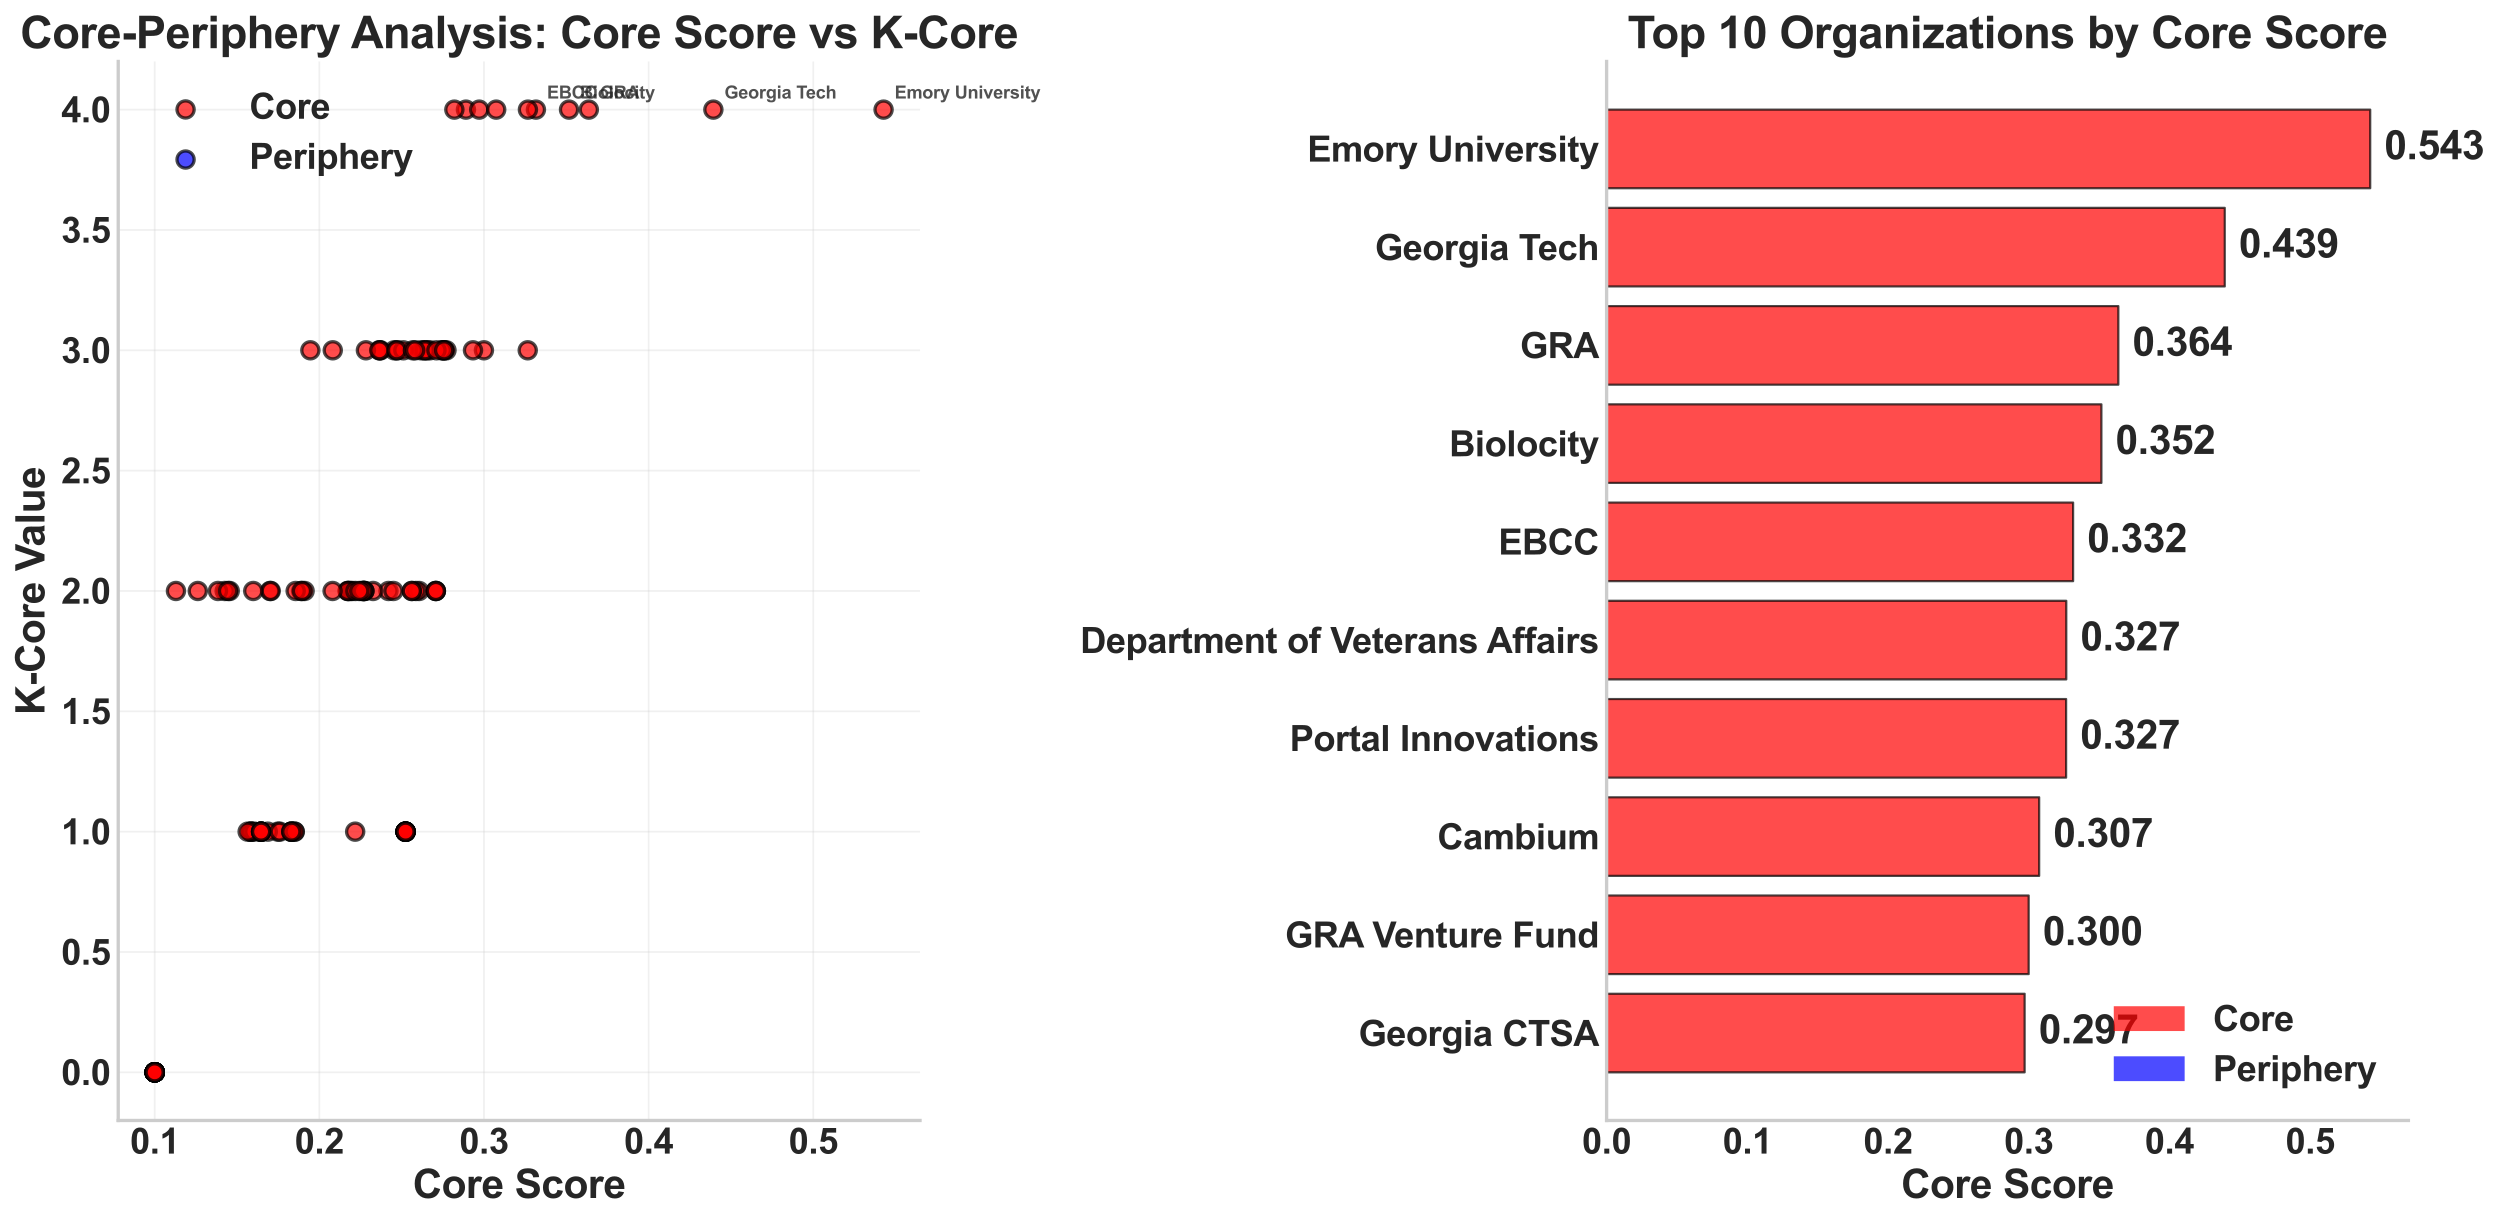 <?xml version="1.0" encoding="utf-8" standalone="no"?>
<!DOCTYPE svg PUBLIC "-//W3C//DTD SVG 1.1//EN"
  "http://www.w3.org/Graphics/SVG/1.1/DTD/svg11.dtd">
<svg xmlns:xlink="http://www.w3.org/1999/xlink" width="1128.629pt" height="551.586pt" viewBox="0 0 1128.629 551.586" xmlns="http://www.w3.org/2000/svg" version="1.1">
 <defs>
  <style type="text/css">*{stroke-linejoin: round; stroke-linecap: butt}</style>
 </defs>
 <g id="figure_1">
  <g id="patch_1">
   <path d="M 0 551.586 
L 1128.629 551.586 
L 1128.629 0 
L 0 0 
z
" style="fill: #ffffff"/>
  </g>
  <g id="axes_1">
   <g id="patch_2">
    <path d="M 53.376 505.839 
L 415.346 505.839 
L 415.346 27.759 
L 53.376 27.759 
z
" style="fill: #ffffff"/>
   </g>
   <g id="matplotlib.axis_1">
    <g id="xtick_1">
     <g id="line2d_1">
      <path d="M 69.829 505.839 
L 69.829 27.759 
" clip-path="url(#p7aca088cd4)" style="fill: none; stroke: #cccccc; stroke-opacity: 0.3; stroke-width: 0.8; stroke-linecap: round"/>
     </g>
     <g id="line2d_2"/>
     <g id="text_1">
      <!-- 0.1 -->
      <g style="fill: #262626" transform="translate(58.709 520.792) scale(0.16 -0.16)">
       <defs>
        <path id="Arial-BoldMT-30" d="M 1756 4600 
Q 2422 4600 2797 4125 
Q 3244 3563 3244 2259 
Q 3244 959 2794 391 
Q 2422 -78 1756 -78 
Q 1088 -78 678 436 
Q 269 950 269 2269 
Q 269 3563 719 4131 
Q 1091 4600 1756 4600 
z
M 1756 3872 
Q 1597 3872 1472 3770 
Q 1347 3669 1278 3406 
Q 1188 3066 1188 2259 
Q 1188 1453 1269 1151 
Q 1350 850 1473 750 
Q 1597 650 1756 650 
Q 1916 650 2041 751 
Q 2166 853 2234 1116 
Q 2325 1453 2325 2259 
Q 2325 3066 2244 3367 
Q 2163 3669 2039 3770 
Q 1916 3872 1756 3872 
z
" transform="scale(0.016)"/>
        <path id="Arial-BoldMT-2e" d="M 459 0 
L 459 878 
L 1338 878 
L 1338 0 
L 459 0 
z
" transform="scale(0.016)"/>
        <path id="Arial-BoldMT-31" d="M 2519 0 
L 1641 0 
L 1641 3309 
Q 1159 2859 506 2644 
L 506 3441 
Q 850 3553 1253 3867 
Q 1656 4181 1806 4600 
L 2519 4600 
L 2519 0 
z
" transform="scale(0.016)"/>
       </defs>
       <use xlink:href="#Arial-BoldMT-30"/>
       <use xlink:href="#Arial-BoldMT-2e" transform="translate(55.615 0)"/>
       <use xlink:href="#Arial-BoldMT-31" transform="translate(83.398 0)"/>
      </g>
     </g>
    </g>
    <g id="xtick_2">
     <g id="line2d_3">
      <path d="M 144.162 505.839 
L 144.162 27.759 
" clip-path="url(#p7aca088cd4)" style="fill: none; stroke: #cccccc; stroke-opacity: 0.3; stroke-width: 0.8; stroke-linecap: round"/>
     </g>
     <g id="line2d_4"/>
     <g id="text_2">
      <!-- 0.2 -->
      <g style="fill: #262626" transform="translate(133.042 520.792) scale(0.16 -0.16)">
       <defs>
        <path id="Arial-BoldMT-32" d="M 3238 816 
L 3238 0 
L 159 0 
Q 209 463 459 877 
Q 709 1291 1447 1975 
Q 2041 2528 2175 2725 
Q 2356 2997 2356 3263 
Q 2356 3556 2198 3714 
Q 2041 3872 1763 3872 
Q 1488 3872 1325 3706 
Q 1163 3541 1138 3156 
L 263 3244 
Q 341 3969 753 4284 
Q 1166 4600 1784 4600 
Q 2463 4600 2850 4234 
Q 3238 3869 3238 3325 
Q 3238 3016 3127 2736 
Q 3016 2456 2775 2150 
Q 2616 1947 2200 1565 
Q 1784 1184 1673 1059 
Q 1563 934 1494 816 
L 3238 816 
z
" transform="scale(0.016)"/>
       </defs>
       <use xlink:href="#Arial-BoldMT-30"/>
       <use xlink:href="#Arial-BoldMT-2e" transform="translate(55.615 0)"/>
       <use xlink:href="#Arial-BoldMT-32" transform="translate(83.398 0)"/>
      </g>
     </g>
    </g>
    <g id="xtick_3">
     <g id="line2d_5">
      <path d="M 218.494 505.839 
L 218.494 27.759 
" clip-path="url(#p7aca088cd4)" style="fill: none; stroke: #cccccc; stroke-opacity: 0.3; stroke-width: 0.8; stroke-linecap: round"/>
     </g>
     <g id="line2d_6"/>
     <g id="text_3">
      <!-- 0.3 -->
      <g style="fill: #262626" transform="translate(207.374 520.792) scale(0.16 -0.16)">
       <defs>
        <path id="Arial-BoldMT-33" d="M 241 1216 
L 1091 1319 
Q 1131 994 1309 822 
Q 1488 650 1741 650 
Q 2013 650 2198 856 
Q 2384 1063 2384 1413 
Q 2384 1744 2206 1937 
Q 2028 2131 1772 2131 
Q 1603 2131 1369 2066 
L 1466 2781 
Q 1822 2772 2009 2936 
Q 2197 3100 2197 3372 
Q 2197 3603 2059 3740 
Q 1922 3878 1694 3878 
Q 1469 3878 1309 3722 
Q 1150 3566 1116 3266 
L 306 3403 
Q 391 3819 561 4067 
Q 731 4316 1036 4458 
Q 1341 4600 1719 4600 
Q 2366 4600 2756 4188 
Q 3078 3850 3078 3425 
Q 3078 2822 2419 2463 
Q 2813 2378 3048 2084 
Q 3284 1791 3284 1375 
Q 3284 772 2843 347 
Q 2403 -78 1747 -78 
Q 1125 -78 715 280 
Q 306 638 241 1216 
z
" transform="scale(0.016)"/>
       </defs>
       <use xlink:href="#Arial-BoldMT-30"/>
       <use xlink:href="#Arial-BoldMT-2e" transform="translate(55.615 0)"/>
       <use xlink:href="#Arial-BoldMT-33" transform="translate(83.398 0)"/>
      </g>
     </g>
    </g>
    <g id="xtick_4">
     <g id="line2d_7">
      <path d="M 292.826 505.839 
L 292.826 27.759 
" clip-path="url(#p7aca088cd4)" style="fill: none; stroke: #cccccc; stroke-opacity: 0.3; stroke-width: 0.8; stroke-linecap: round"/>
     </g>
     <g id="line2d_8"/>
     <g id="text_4">
      <!-- 0.4 -->
      <g style="fill: #262626" transform="translate(281.706 520.792) scale(0.16 -0.16)">
       <defs>
        <path id="Arial-BoldMT-34" d="M 1994 0 
L 1994 922 
L 119 922 
L 119 1691 
L 2106 4600 
L 2844 4600 
L 2844 1694 
L 3413 1694 
L 3413 922 
L 2844 922 
L 2844 0 
L 1994 0 
z
M 1994 1694 
L 1994 3259 
L 941 1694 
L 1994 1694 
z
" transform="scale(0.016)"/>
       </defs>
       <use xlink:href="#Arial-BoldMT-30"/>
       <use xlink:href="#Arial-BoldMT-2e" transform="translate(55.615 0)"/>
       <use xlink:href="#Arial-BoldMT-34" transform="translate(83.398 0)"/>
      </g>
     </g>
    </g>
    <g id="xtick_5">
     <g id="line2d_9">
      <path d="M 367.159 505.839 
L 367.159 27.759 
" clip-path="url(#p7aca088cd4)" style="fill: none; stroke: #cccccc; stroke-opacity: 0.3; stroke-width: 0.8; stroke-linecap: round"/>
     </g>
     <g id="line2d_10"/>
     <g id="text_5">
      <!-- 0.5 -->
      <g style="fill: #262626" transform="translate(356.039 520.792) scale(0.16 -0.16)">
       <defs>
        <path id="Arial-BoldMT-35" d="M 284 1178 
L 1159 1269 
Q 1197 972 1381 798 
Q 1566 625 1806 625 
Q 2081 625 2272 848 
Q 2463 1072 2463 1522 
Q 2463 1944 2273 2155 
Q 2084 2366 1781 2366 
Q 1403 2366 1103 2031 
L 391 2134 
L 841 4519 
L 3163 4519 
L 3163 3697 
L 1506 3697 
L 1369 2919 
Q 1663 3066 1969 3066 
Q 2553 3066 2959 2641 
Q 3366 2216 3366 1538 
Q 3366 972 3038 528 
Q 2591 -78 1797 -78 
Q 1163 -78 763 262 
Q 363 603 284 1178 
z
" transform="scale(0.016)"/>
       </defs>
       <use xlink:href="#Arial-BoldMT-30"/>
       <use xlink:href="#Arial-BoldMT-2e" transform="translate(55.615 0)"/>
       <use xlink:href="#Arial-BoldMT-35" transform="translate(83.398 0)"/>
      </g>
     </g>
    </g>
    <g id="text_6">
     <!-- Core Score -->
     <g style="fill: #262626" transform="translate(186.343 540.833) scale(0.18 -0.18)">
      <defs>
       <path id="Arial-BoldMT-43" d="M 3397 1684 
L 4294 1400 
Q 4088 650 3608 286 
Q 3128 -78 2391 -78 
Q 1478 -78 890 545 
Q 303 1169 303 2250 
Q 303 3394 893 4026 
Q 1484 4659 2447 4659 
Q 3288 4659 3813 4163 
Q 4125 3869 4281 3319 
L 3366 3100 
Q 3284 3456 3026 3662 
Q 2769 3869 2400 3869 
Q 1891 3869 1573 3503 
Q 1256 3138 1256 2319 
Q 1256 1450 1568 1081 
Q 1881 713 2381 713 
Q 2750 713 3015 947 
Q 3281 1181 3397 1684 
z
" transform="scale(0.016)"/>
       <path id="Arial-BoldMT-6f" d="M 256 1706 
Q 256 2144 472 2553 
Q 688 2963 1083 3178 
Q 1478 3394 1966 3394 
Q 2719 3394 3200 2905 
Q 3681 2416 3681 1669 
Q 3681 916 3195 420 
Q 2709 -75 1972 -75 
Q 1516 -75 1102 131 
Q 688 338 472 736 
Q 256 1134 256 1706 
z
M 1156 1659 
Q 1156 1166 1390 903 
Q 1625 641 1969 641 
Q 2313 641 2545 903 
Q 2778 1166 2778 1666 
Q 2778 2153 2545 2415 
Q 2313 2678 1969 2678 
Q 1625 2678 1390 2415 
Q 1156 2153 1156 1659 
z
" transform="scale(0.016)"/>
       <path id="Arial-BoldMT-72" d="M 1300 0 
L 422 0 
L 422 3319 
L 1238 3319 
L 1238 2847 
Q 1447 3181 1614 3287 
Q 1781 3394 1994 3394 
Q 2294 3394 2572 3228 
L 2300 2463 
Q 2078 2606 1888 2606 
Q 1703 2606 1575 2504 
Q 1447 2403 1373 2137 
Q 1300 1872 1300 1025 
L 1300 0 
z
" transform="scale(0.016)"/>
       <path id="Arial-BoldMT-65" d="M 2381 1056 
L 3256 909 
Q 3088 428 2723 176 
Q 2359 -75 1813 -75 
Q 947 -75 531 491 
Q 203 944 203 1634 
Q 203 2459 634 2926 
Q 1066 3394 1725 3394 
Q 2466 3394 2894 2905 
Q 3322 2416 3303 1406 
L 1103 1406 
Q 1113 1016 1316 798 
Q 1519 581 1822 581 
Q 2028 581 2168 693 
Q 2309 806 2381 1056 
z
M 2431 1944 
Q 2422 2325 2234 2523 
Q 2047 2722 1778 2722 
Q 1491 2722 1303 2513 
Q 1116 2303 1119 1944 
L 2431 1944 
z
" transform="scale(0.016)"/>
       <path id="Arial-BoldMT-20" transform="scale(0.016)"/>
       <path id="Arial-BoldMT-53" d="M 231 1491 
L 1131 1578 
Q 1213 1125 1461 912 
Q 1709 700 2131 700 
Q 2578 700 2804 889 
Q 3031 1078 3031 1331 
Q 3031 1494 2936 1608 
Q 2841 1722 2603 1806 
Q 2441 1863 1863 2006 
Q 1119 2191 819 2459 
Q 397 2838 397 3381 
Q 397 3731 595 4036 
Q 794 4341 1167 4500 
Q 1541 4659 2069 4659 
Q 2931 4659 3367 4281 
Q 3803 3903 3825 3272 
L 2900 3231 
Q 2841 3584 2645 3739 
Q 2450 3894 2059 3894 
Q 1656 3894 1428 3728 
Q 1281 3622 1281 3444 
Q 1281 3281 1419 3166 
Q 1594 3019 2269 2859 
Q 2944 2700 3267 2529 
Q 3591 2359 3773 2064 
Q 3956 1769 3956 1334 
Q 3956 941 3737 597 
Q 3519 253 3119 86 
Q 2719 -81 2122 -81 
Q 1253 -81 787 320 
Q 322 722 231 1491 
z
" transform="scale(0.016)"/>
       <path id="Arial-BoldMT-63" d="M 3353 2338 
L 2488 2181 
Q 2444 2441 2289 2572 
Q 2134 2703 1888 2703 
Q 1559 2703 1364 2476 
Q 1169 2250 1169 1719 
Q 1169 1128 1367 884 
Q 1566 641 1900 641 
Q 2150 641 2309 783 
Q 2469 925 2534 1272 
L 3397 1125 
Q 3263 531 2881 228 
Q 2500 -75 1859 -75 
Q 1131 -75 698 384 
Q 266 844 266 1656 
Q 266 2478 700 2936 
Q 1134 3394 1875 3394 
Q 2481 3394 2839 3133 
Q 3197 2872 3353 2338 
z
" transform="scale(0.016)"/>
      </defs>
      <use xlink:href="#Arial-BoldMT-43"/>
      <use xlink:href="#Arial-BoldMT-6f" transform="translate(72.217 0)"/>
      <use xlink:href="#Arial-BoldMT-72" transform="translate(133.301 0)"/>
      <use xlink:href="#Arial-BoldMT-65" transform="translate(172.217 0)"/>
      <use xlink:href="#Arial-BoldMT-20" transform="translate(227.832 0)"/>
      <use xlink:href="#Arial-BoldMT-53" transform="translate(255.615 0)"/>
      <use xlink:href="#Arial-BoldMT-63" transform="translate(322.314 0)"/>
      <use xlink:href="#Arial-BoldMT-6f" transform="translate(377.93 0)"/>
      <use xlink:href="#Arial-BoldMT-72" transform="translate(439.014 0)"/>
      <use xlink:href="#Arial-BoldMT-65" transform="translate(477.93 0)"/>
     </g>
    </g>
   </g>
   <g id="matplotlib.axis_2">
    <g id="ytick_1">
     <g id="line2d_11">
      <path d="M 53.376 484.108 
L 415.346 484.108 
" clip-path="url(#p7aca088cd4)" style="fill: none; stroke: #cccccc; stroke-opacity: 0.3; stroke-width: 0.8; stroke-linecap: round"/>
     </g>
     <g id="line2d_12"/>
     <g id="text_7">
      <!-- 0.0 -->
      <g style="fill: #262626" transform="translate(27.636 489.835) scale(0.16 -0.16)">
       <use xlink:href="#Arial-BoldMT-30"/>
       <use xlink:href="#Arial-BoldMT-2e" transform="translate(55.615 0)"/>
       <use xlink:href="#Arial-BoldMT-30" transform="translate(83.398 0)"/>
      </g>
     </g>
    </g>
    <g id="ytick_2">
     <g id="line2d_13">
      <path d="M 53.376 429.781 
L 415.346 429.781 
" clip-path="url(#p7aca088cd4)" style="fill: none; stroke: #cccccc; stroke-opacity: 0.3; stroke-width: 0.8; stroke-linecap: round"/>
     </g>
     <g id="line2d_14"/>
     <g id="text_8">
      <!-- 0.5 -->
      <g style="fill: #262626" transform="translate(27.636 435.507) scale(0.16 -0.16)">
       <use xlink:href="#Arial-BoldMT-30"/>
       <use xlink:href="#Arial-BoldMT-2e" transform="translate(55.615 0)"/>
       <use xlink:href="#Arial-BoldMT-35" transform="translate(83.398 0)"/>
      </g>
     </g>
    </g>
    <g id="ytick_3">
     <g id="line2d_15">
      <path d="M 53.376 375.454 
L 415.346 375.454 
" clip-path="url(#p7aca088cd4)" style="fill: none; stroke: #cccccc; stroke-opacity: 0.3; stroke-width: 0.8; stroke-linecap: round"/>
     </g>
     <g id="line2d_16"/>
     <g id="text_9">
      <!-- 1.0 -->
      <g style="fill: #262626" transform="translate(27.636 381.18) scale(0.16 -0.16)">
       <use xlink:href="#Arial-BoldMT-31"/>
       <use xlink:href="#Arial-BoldMT-2e" transform="translate(55.615 0)"/>
       <use xlink:href="#Arial-BoldMT-30" transform="translate(83.398 0)"/>
      </g>
     </g>
    </g>
    <g id="ytick_4">
     <g id="line2d_17">
      <path d="M 53.376 321.127 
L 415.346 321.127 
" clip-path="url(#p7aca088cd4)" style="fill: none; stroke: #cccccc; stroke-opacity: 0.3; stroke-width: 0.8; stroke-linecap: round"/>
     </g>
     <g id="line2d_18"/>
     <g id="text_10">
      <!-- 1.5 -->
      <g style="fill: #262626" transform="translate(27.636 326.853) scale(0.16 -0.16)">
       <use xlink:href="#Arial-BoldMT-31"/>
       <use xlink:href="#Arial-BoldMT-2e" transform="translate(55.615 0)"/>
       <use xlink:href="#Arial-BoldMT-35" transform="translate(83.398 0)"/>
      </g>
     </g>
    </g>
    <g id="ytick_5">
     <g id="line2d_19">
      <path d="M 53.376 266.799 
L 415.346 266.799 
" clip-path="url(#p7aca088cd4)" style="fill: none; stroke: #cccccc; stroke-opacity: 0.3; stroke-width: 0.8; stroke-linecap: round"/>
     </g>
     <g id="line2d_20"/>
     <g id="text_11">
      <!-- 2.0 -->
      <g style="fill: #262626" transform="translate(27.636 272.526) scale(0.16 -0.16)">
       <use xlink:href="#Arial-BoldMT-32"/>
       <use xlink:href="#Arial-BoldMT-2e" transform="translate(55.615 0)"/>
       <use xlink:href="#Arial-BoldMT-30" transform="translate(83.398 0)"/>
      </g>
     </g>
    </g>
    <g id="ytick_6">
     <g id="line2d_21">
      <path d="M 53.376 212.472 
L 415.346 212.472 
" clip-path="url(#p7aca088cd4)" style="fill: none; stroke: #cccccc; stroke-opacity: 0.3; stroke-width: 0.8; stroke-linecap: round"/>
     </g>
     <g id="line2d_22"/>
     <g id="text_12">
      <!-- 2.5 -->
      <g style="fill: #262626" transform="translate(27.636 218.198) scale(0.16 -0.16)">
       <use xlink:href="#Arial-BoldMT-32"/>
       <use xlink:href="#Arial-BoldMT-2e" transform="translate(55.615 0)"/>
       <use xlink:href="#Arial-BoldMT-35" transform="translate(83.398 0)"/>
      </g>
     </g>
    </g>
    <g id="ytick_7">
     <g id="line2d_23">
      <path d="M 53.376 158.145 
L 415.346 158.145 
" clip-path="url(#p7aca088cd4)" style="fill: none; stroke: #cccccc; stroke-opacity: 0.3; stroke-width: 0.8; stroke-linecap: round"/>
     </g>
     <g id="line2d_24"/>
     <g id="text_13">
      <!-- 3.0 -->
      <g style="fill: #262626" transform="translate(27.636 163.871) scale(0.16 -0.16)">
       <use xlink:href="#Arial-BoldMT-33"/>
       <use xlink:href="#Arial-BoldMT-2e" transform="translate(55.615 0)"/>
       <use xlink:href="#Arial-BoldMT-30" transform="translate(83.398 0)"/>
      </g>
     </g>
    </g>
    <g id="ytick_8">
     <g id="line2d_25">
      <path d="M 53.376 103.818 
L 415.346 103.818 
" clip-path="url(#p7aca088cd4)" style="fill: none; stroke: #cccccc; stroke-opacity: 0.3; stroke-width: 0.8; stroke-linecap: round"/>
     </g>
     <g id="line2d_26"/>
     <g id="text_14">
      <!-- 3.5 -->
      <g style="fill: #262626" transform="translate(27.636 109.544) scale(0.16 -0.16)">
       <use xlink:href="#Arial-BoldMT-33"/>
       <use xlink:href="#Arial-BoldMT-2e" transform="translate(55.615 0)"/>
       <use xlink:href="#Arial-BoldMT-35" transform="translate(83.398 0)"/>
      </g>
     </g>
    </g>
    <g id="ytick_9">
     <g id="line2d_27">
      <path d="M 53.376 49.49 
L 415.346 49.49 
" clip-path="url(#p7aca088cd4)" style="fill: none; stroke: #cccccc; stroke-opacity: 0.3; stroke-width: 0.8; stroke-linecap: round"/>
     </g>
     <g id="line2d_28"/>
     <g id="text_15">
      <!-- 4.0 -->
      <g style="fill: #262626" transform="translate(27.636 55.217) scale(0.16 -0.16)">
       <use xlink:href="#Arial-BoldMT-34"/>
       <use xlink:href="#Arial-BoldMT-2e" transform="translate(55.615 0)"/>
       <use xlink:href="#Arial-BoldMT-30" transform="translate(83.398 0)"/>
      </g>
     </g>
    </g>
    <g id="text_16">
     <!-- K-Core Value -->
     <g style="fill: #262626" transform="translate(20.084 322.816) rotate(-90) scale(0.18 -0.18)">
      <defs>
       <path id="Arial-BoldMT-4b" d="M 478 0 
L 478 4581 
L 1403 4581 
L 1403 2547 
L 3272 4581 
L 4516 4581 
L 2791 2797 
L 4609 0 
L 3413 0 
L 2153 2150 
L 1403 1384 
L 1403 0 
L 478 0 
z
" transform="scale(0.016)"/>
       <path id="Arial-BoldMT-2d" d="M 359 1222 
L 359 2100 
L 2084 2100 
L 2084 1222 
L 359 1222 
z
" transform="scale(0.016)"/>
       <path id="Arial-BoldMT-56" d="M 1634 0 
L -3 4581 
L 1000 4581 
L 2159 1191 
L 3281 4581 
L 4263 4581 
L 2622 0 
L 1634 0 
z
" transform="scale(0.016)"/>
       <path id="Arial-BoldMT-61" d="M 1116 2306 
L 319 2450 
Q 453 2931 781 3162 
Q 1109 3394 1756 3394 
Q 2344 3394 2631 3255 
Q 2919 3116 3036 2902 
Q 3153 2688 3153 2116 
L 3144 1091 
Q 3144 653 3186 445 
Q 3228 238 3344 0 
L 2475 0 
Q 2441 88 2391 259 
Q 2369 338 2359 363 
Q 2134 144 1878 34 
Q 1622 -75 1331 -75 
Q 819 -75 523 203 
Q 228 481 228 906 
Q 228 1188 362 1408 
Q 497 1628 739 1745 
Q 981 1863 1438 1950 
Q 2053 2066 2291 2166 
L 2291 2253 
Q 2291 2506 2166 2614 
Q 2041 2722 1694 2722 
Q 1459 2722 1328 2630 
Q 1197 2538 1116 2306 
z
M 2291 1594 
Q 2122 1538 1756 1459 
Q 1391 1381 1278 1306 
Q 1106 1184 1106 997 
Q 1106 813 1243 678 
Q 1381 544 1594 544 
Q 1831 544 2047 700 
Q 2206 819 2256 991 
Q 2291 1103 2291 1419 
L 2291 1594 
z
" transform="scale(0.016)"/>
       <path id="Arial-BoldMT-6c" d="M 459 0 
L 459 4581 
L 1338 4581 
L 1338 0 
L 459 0 
z
" transform="scale(0.016)"/>
       <path id="Arial-BoldMT-75" d="M 2644 0 
L 2644 497 
Q 2463 231 2167 78 
Q 1872 -75 1544 -75 
Q 1209 -75 943 72 
Q 678 219 559 484 
Q 441 750 441 1219 
L 441 3319 
L 1319 3319 
L 1319 1794 
Q 1319 1094 1367 936 
Q 1416 778 1544 686 
Q 1672 594 1869 594 
Q 2094 594 2272 717 
Q 2450 841 2515 1023 
Q 2581 1206 2581 1919 
L 2581 3319 
L 3459 3319 
L 3459 0 
L 2644 0 
z
" transform="scale(0.016)"/>
      </defs>
      <use xlink:href="#Arial-BoldMT-4b"/>
      <use xlink:href="#Arial-BoldMT-2d" transform="translate(72.217 0)"/>
      <use xlink:href="#Arial-BoldMT-43" transform="translate(105.518 0)"/>
      <use xlink:href="#Arial-BoldMT-6f" transform="translate(177.734 0)"/>
      <use xlink:href="#Arial-BoldMT-72" transform="translate(238.818 0)"/>
      <use xlink:href="#Arial-BoldMT-65" transform="translate(277.734 0)"/>
      <use xlink:href="#Arial-BoldMT-20" transform="translate(333.35 0)"/>
      <use xlink:href="#Arial-BoldMT-56" transform="translate(361.133 0)"/>
      <use xlink:href="#Arial-BoldMT-61" transform="translate(422.332 0)"/>
      <use xlink:href="#Arial-BoldMT-6c" transform="translate(477.947 0)"/>
      <use xlink:href="#Arial-BoldMT-75" transform="translate(505.73 0)"/>
      <use xlink:href="#Arial-BoldMT-65" transform="translate(566.814 0)"/>
     </g>
    </g>
   </g>
   <g id="PathCollection_1">
    <defs>
     <path id="mb1c7869af3" d="M 0 3.873 
C 1.027 3.873 2.012 3.465 2.739 2.739 
C 3.465 2.012 3.873 1.027 3.873 0 
C 3.873 -1.027 3.465 -2.012 2.739 -2.739 
C 2.012 -3.465 1.027 -3.873 0 -3.873 
C -1.027 -3.873 -2.012 -3.465 -2.739 -2.739 
C -3.465 -2.012 -3.873 -1.027 -3.873 0 
C -3.873 1.027 -3.465 2.012 -2.739 2.739 
C -2.012 3.465 -1.027 3.873 0 3.873 
z
" style="stroke: #000000; stroke-opacity: 0.7; stroke-width: 1.5"/>
    </defs>
    <g clip-path="url(#p7aca088cd4)">
     <use xlink:href="#mb1c7869af3" x="398.893" y="49.49" style="fill: #ff0000; fill-opacity: 0.7; stroke: #000000; stroke-opacity: 0.7; stroke-width: 1.5"/>
     <use xlink:href="#mb1c7869af3" x="322.053" y="49.49" style="fill: #ff0000; fill-opacity: 0.7; stroke: #000000; stroke-opacity: 0.7; stroke-width: 1.5"/>
     <use xlink:href="#mb1c7869af3" x="210.346" y="49.49" style="fill: #ff0000; fill-opacity: 0.7; stroke: #000000; stroke-opacity: 0.7; stroke-width: 1.5"/>
     <use xlink:href="#mb1c7869af3" x="199.932" y="158.145" style="fill: #ff0000; fill-opacity: 0.7; stroke: #000000; stroke-opacity: 0.7; stroke-width: 1.5"/>
     <use xlink:href="#mb1c7869af3" x="194.078" y="158.145" style="fill: #ff0000; fill-opacity: 0.7; stroke: #000000; stroke-opacity: 0.7; stroke-width: 1.5"/>
     <use xlink:href="#mb1c7869af3" x="201.56" y="158.145" style="fill: #ff0000; fill-opacity: 0.7; stroke: #000000; stroke-opacity: 0.7; stroke-width: 1.5"/>
     <use xlink:href="#mb1c7869af3" x="190.11" y="158.145" style="fill: #ff0000; fill-opacity: 0.7; stroke: #000000; stroke-opacity: 0.7; stroke-width: 1.5"/>
     <use xlink:href="#mb1c7869af3" x="175.367" y="266.799" style="fill: #ff0000; fill-opacity: 0.7; stroke: #000000; stroke-opacity: 0.7; stroke-width: 1.5"/>
     <use xlink:href="#mb1c7869af3" x="113.316" y="375.454" style="fill: #ff0000; fill-opacity: 0.7; stroke: #000000; stroke-opacity: 0.7; stroke-width: 1.5"/>
     <use xlink:href="#mb1c7869af3" x="177.956" y="158.145" style="fill: #ff0000; fill-opacity: 0.7; stroke: #000000; stroke-opacity: 0.7; stroke-width: 1.5"/>
     <use xlink:href="#mb1c7869af3" x="69.829" y="484.108" style="fill: #ff0000; fill-opacity: 0.7; stroke: #000000; stroke-opacity: 0.7; stroke-width: 1.5"/>
     <use xlink:href="#mb1c7869af3" x="69.829" y="484.108" style="fill: #ff0000; fill-opacity: 0.7; stroke: #000000; stroke-opacity: 0.7; stroke-width: 1.5"/>
     <use xlink:href="#mb1c7869af3" x="113.316" y="375.454" style="fill: #ff0000; fill-opacity: 0.7; stroke: #000000; stroke-opacity: 0.7; stroke-width: 1.5"/>
     <use xlink:href="#mb1c7869af3" x="196.772" y="266.799" style="fill: #ff0000; fill-opacity: 0.7; stroke: #000000; stroke-opacity: 0.7; stroke-width: 1.5"/>
     <use xlink:href="#mb1c7869af3" x="191.55" y="158.145" style="fill: #ff0000; fill-opacity: 0.7; stroke: #000000; stroke-opacity: 0.7; stroke-width: 1.5"/>
     <use xlink:href="#mb1c7869af3" x="189.239" y="266.799" style="fill: #ff0000; fill-opacity: 0.7; stroke: #000000; stroke-opacity: 0.7; stroke-width: 1.5"/>
     <use xlink:href="#mb1c7869af3" x="183.098" y="375.454" style="fill: #ff0000; fill-opacity: 0.7; stroke: #000000; stroke-opacity: 0.7; stroke-width: 1.5"/>
     <use xlink:href="#mb1c7869af3" x="183.098" y="375.454" style="fill: #ff0000; fill-opacity: 0.7; stroke: #000000; stroke-opacity: 0.7; stroke-width: 1.5"/>
     <use xlink:href="#mb1c7869af3" x="183.098" y="375.454" style="fill: #ff0000; fill-opacity: 0.7; stroke: #000000; stroke-opacity: 0.7; stroke-width: 1.5"/>
     <use xlink:href="#mb1c7869af3" x="183.098" y="375.454" style="fill: #ff0000; fill-opacity: 0.7; stroke: #000000; stroke-opacity: 0.7; stroke-width: 1.5"/>
     <use xlink:href="#mb1c7869af3" x="183.098" y="375.454" style="fill: #ff0000; fill-opacity: 0.7; stroke: #000000; stroke-opacity: 0.7; stroke-width: 1.5"/>
     <use xlink:href="#mb1c7869af3" x="69.829" y="484.108" style="fill: #ff0000; fill-opacity: 0.7; stroke: #000000; stroke-opacity: 0.7; stroke-width: 1.5"/>
     <use xlink:href="#mb1c7869af3" x="117.867" y="375.454" style="fill: #ff0000; fill-opacity: 0.7; stroke: #000000; stroke-opacity: 0.7; stroke-width: 1.5"/>
     <use xlink:href="#mb1c7869af3" x="171.287" y="158.145" style="fill: #ff0000; fill-opacity: 0.7; stroke: #000000; stroke-opacity: 0.7; stroke-width: 1.5"/>
     <use xlink:href="#mb1c7869af3" x="69.829" y="484.108" style="fill: #ff0000; fill-opacity: 0.7; stroke: #000000; stroke-opacity: 0.7; stroke-width: 1.5"/>
     <use xlink:href="#mb1c7869af3" x="69.829" y="484.108" style="fill: #ff0000; fill-opacity: 0.7; stroke: #000000; stroke-opacity: 0.7; stroke-width: 1.5"/>
     <use xlink:href="#mb1c7869af3" x="69.829" y="484.108" style="fill: #ff0000; fill-opacity: 0.7; stroke: #000000; stroke-opacity: 0.7; stroke-width: 1.5"/>
     <use xlink:href="#mb1c7869af3" x="238.249" y="158.145" style="fill: #ff0000; fill-opacity: 0.7; stroke: #000000; stroke-opacity: 0.7; stroke-width: 1.5"/>
     <use xlink:href="#mb1c7869af3" x="157.116" y="266.799" style="fill: #ff0000; fill-opacity: 0.7; stroke: #000000; stroke-opacity: 0.7; stroke-width: 1.5"/>
     <use xlink:href="#mb1c7869af3" x="69.829" y="484.108" style="fill: #ff0000; fill-opacity: 0.7; stroke: #000000; stroke-opacity: 0.7; stroke-width: 1.5"/>
     <use xlink:href="#mb1c7869af3" x="218.47" y="158.145" style="fill: #ff0000; fill-opacity: 0.7; stroke: #000000; stroke-opacity: 0.7; stroke-width: 1.5"/>
     <use xlink:href="#mb1c7869af3" x="103.709" y="266.799" style="fill: #ff0000; fill-opacity: 0.7; stroke: #000000; stroke-opacity: 0.7; stroke-width: 1.5"/>
     <use xlink:href="#mb1c7869af3" x="164.475" y="266.799" style="fill: #ff0000; fill-opacity: 0.7; stroke: #000000; stroke-opacity: 0.7; stroke-width: 1.5"/>
     <use xlink:href="#mb1c7869af3" x="101.433" y="266.799" style="fill: #ff0000; fill-opacity: 0.7; stroke: #000000; stroke-opacity: 0.7; stroke-width: 1.5"/>
     <use xlink:href="#mb1c7869af3" x="256.887" y="49.49" style="fill: #ff0000; fill-opacity: 0.7; stroke: #000000; stroke-opacity: 0.7; stroke-width: 1.5"/>
     <use xlink:href="#mb1c7869af3" x="121.913" y="266.799" style="fill: #ff0000; fill-opacity: 0.7; stroke: #000000; stroke-opacity: 0.7; stroke-width: 1.5"/>
     <use xlink:href="#mb1c7869af3" x="192.808" y="158.145" style="fill: #ff0000; fill-opacity: 0.7; stroke: #000000; stroke-opacity: 0.7; stroke-width: 1.5"/>
     <use xlink:href="#mb1c7869af3" x="140.116" y="158.145" style="fill: #ff0000; fill-opacity: 0.7; stroke: #000000; stroke-opacity: 0.7; stroke-width: 1.5"/>
     <use xlink:href="#mb1c7869af3" x="158.078" y="266.799" style="fill: #ff0000; fill-opacity: 0.7; stroke: #000000; stroke-opacity: 0.7; stroke-width: 1.5"/>
     <use xlink:href="#mb1c7869af3" x="183.098" y="375.454" style="fill: #ff0000; fill-opacity: 0.7; stroke: #000000; stroke-opacity: 0.7; stroke-width: 1.5"/>
     <use xlink:href="#mb1c7869af3" x="171.818" y="158.145" style="fill: #ff0000; fill-opacity: 0.7; stroke: #000000; stroke-opacity: 0.7; stroke-width: 1.5"/>
     <use xlink:href="#mb1c7869af3" x="113.316" y="375.454" style="fill: #ff0000; fill-opacity: 0.7; stroke: #000000; stroke-opacity: 0.7; stroke-width: 1.5"/>
     <use xlink:href="#mb1c7869af3" x="183.098" y="375.454" style="fill: #ff0000; fill-opacity: 0.7; stroke: #000000; stroke-opacity: 0.7; stroke-width: 1.5"/>
     <use xlink:href="#mb1c7869af3" x="177.616" y="266.799" style="fill: #ff0000; fill-opacity: 0.7; stroke: #000000; stroke-opacity: 0.7; stroke-width: 1.5"/>
     <use xlink:href="#mb1c7869af3" x="163.997" y="266.799" style="fill: #ff0000; fill-opacity: 0.7; stroke: #000000; stroke-opacity: 0.7; stroke-width: 1.5"/>
     <use xlink:href="#mb1c7869af3" x="69.829" y="484.108" style="fill: #ff0000; fill-opacity: 0.7; stroke: #000000; stroke-opacity: 0.7; stroke-width: 1.5"/>
     <use xlink:href="#mb1c7869af3" x="69.829" y="484.108" style="fill: #ff0000; fill-opacity: 0.7; stroke: #000000; stroke-opacity: 0.7; stroke-width: 1.5"/>
     <use xlink:href="#mb1c7869af3" x="69.829" y="484.108" style="fill: #ff0000; fill-opacity: 0.7; stroke: #000000; stroke-opacity: 0.7; stroke-width: 1.5"/>
     <use xlink:href="#mb1c7869af3" x="117.867" y="375.454" style="fill: #ff0000; fill-opacity: 0.7; stroke: #000000; stroke-opacity: 0.7; stroke-width: 1.5"/>
     <use xlink:href="#mb1c7869af3" x="69.829" y="484.108" style="fill: #ff0000; fill-opacity: 0.7; stroke: #000000; stroke-opacity: 0.7; stroke-width: 1.5"/>
     <use xlink:href="#mb1c7869af3" x="157.338" y="266.799" style="fill: #ff0000; fill-opacity: 0.7; stroke: #000000; stroke-opacity: 0.7; stroke-width: 1.5"/>
     <use xlink:href="#mb1c7869af3" x="187.772" y="266.799" style="fill: #ff0000; fill-opacity: 0.7; stroke: #000000; stroke-opacity: 0.7; stroke-width: 1.5"/>
     <use xlink:href="#mb1c7869af3" x="165.19" y="158.145" style="fill: #ff0000; fill-opacity: 0.7; stroke: #000000; stroke-opacity: 0.7; stroke-width: 1.5"/>
     <use xlink:href="#mb1c7869af3" x="133.037" y="375.454" style="fill: #ff0000; fill-opacity: 0.7; stroke: #000000; stroke-opacity: 0.7; stroke-width: 1.5"/>
     <use xlink:href="#mb1c7869af3" x="69.829" y="484.108" style="fill: #ff0000; fill-opacity: 0.7; stroke: #000000; stroke-opacity: 0.7; stroke-width: 1.5"/>
     <use xlink:href="#mb1c7869af3" x="131.52" y="375.454" style="fill: #ff0000; fill-opacity: 0.7; stroke: #000000; stroke-opacity: 0.7; stroke-width: 1.5"/>
     <use xlink:href="#mb1c7869af3" x="125.452" y="375.454" style="fill: #ff0000; fill-opacity: 0.7; stroke: #000000; stroke-opacity: 0.7; stroke-width: 1.5"/>
     <use xlink:href="#mb1c7869af3" x="168.422" y="266.799" style="fill: #ff0000; fill-opacity: 0.7; stroke: #000000; stroke-opacity: 0.7; stroke-width: 1.5"/>
     <use xlink:href="#mb1c7869af3" x="150.23" y="158.145" style="fill: #ff0000; fill-opacity: 0.7; stroke: #000000; stroke-opacity: 0.7; stroke-width: 1.5"/>
     <use xlink:href="#mb1c7869af3" x="179.413" y="158.145" style="fill: #ff0000; fill-opacity: 0.7; stroke: #000000; stroke-opacity: 0.7; stroke-width: 1.5"/>
     <use xlink:href="#mb1c7869af3" x="69.829" y="484.108" style="fill: #ff0000; fill-opacity: 0.7; stroke: #000000; stroke-opacity: 0.7; stroke-width: 1.5"/>
     <use xlink:href="#mb1c7869af3" x="69.829" y="484.108" style="fill: #ff0000; fill-opacity: 0.7; stroke: #000000; stroke-opacity: 0.7; stroke-width: 1.5"/>
     <use xlink:href="#mb1c7869af3" x="265.833" y="49.49" style="fill: #ff0000; fill-opacity: 0.7; stroke: #000000; stroke-opacity: 0.7; stroke-width: 1.5"/>
     <use xlink:href="#mb1c7869af3" x="158.958" y="266.799" style="fill: #ff0000; fill-opacity: 0.7; stroke: #000000; stroke-opacity: 0.7; stroke-width: 1.5"/>
     <use xlink:href="#mb1c7869af3" x="213.534" y="158.145" style="fill: #ff0000; fill-opacity: 0.7; stroke: #000000; stroke-opacity: 0.7; stroke-width: 1.5"/>
     <use xlink:href="#mb1c7869af3" x="216.336" y="49.49" style="fill: #ff0000; fill-opacity: 0.7; stroke: #000000; stroke-opacity: 0.7; stroke-width: 1.5"/>
     <use xlink:href="#mb1c7869af3" x="183.098" y="375.454" style="fill: #ff0000; fill-opacity: 0.7; stroke: #000000; stroke-opacity: 0.7; stroke-width: 1.5"/>
     <use xlink:href="#mb1c7869af3" x="171.287" y="158.145" style="fill: #ff0000; fill-opacity: 0.7; stroke: #000000; stroke-opacity: 0.7; stroke-width: 1.5"/>
     <use xlink:href="#mb1c7869af3" x="164.493" y="266.799" style="fill: #ff0000; fill-opacity: 0.7; stroke: #000000; stroke-opacity: 0.7; stroke-width: 1.5"/>
     <use xlink:href="#mb1c7869af3" x="120.901" y="375.454" style="fill: #ff0000; fill-opacity: 0.7; stroke: #000000; stroke-opacity: 0.7; stroke-width: 1.5"/>
     <use xlink:href="#mb1c7869af3" x="131.52" y="375.454" style="fill: #ff0000; fill-opacity: 0.7; stroke: #000000; stroke-opacity: 0.7; stroke-width: 1.5"/>
     <use xlink:href="#mb1c7869af3" x="114.833" y="375.454" style="fill: #ff0000; fill-opacity: 0.7; stroke: #000000; stroke-opacity: 0.7; stroke-width: 1.5"/>
     <use xlink:href="#mb1c7869af3" x="69.829" y="484.108" style="fill: #ff0000; fill-opacity: 0.7; stroke: #000000; stroke-opacity: 0.7; stroke-width: 1.5"/>
     <use xlink:href="#mb1c7869af3" x="117.867" y="375.454" style="fill: #ff0000; fill-opacity: 0.7; stroke: #000000; stroke-opacity: 0.7; stroke-width: 1.5"/>
     <use xlink:href="#mb1c7869af3" x="156.92" y="266.799" style="fill: #ff0000; fill-opacity: 0.7; stroke: #000000; stroke-opacity: 0.7; stroke-width: 1.5"/>
     <use xlink:href="#mb1c7869af3" x="160.44" y="266.799" style="fill: #ff0000; fill-opacity: 0.7; stroke: #000000; stroke-opacity: 0.7; stroke-width: 1.5"/>
     <use xlink:href="#mb1c7869af3" x="69.829" y="484.108" style="fill: #ff0000; fill-opacity: 0.7; stroke: #000000; stroke-opacity: 0.7; stroke-width: 1.5"/>
     <use xlink:href="#mb1c7869af3" x="69.829" y="484.108" style="fill: #ff0000; fill-opacity: 0.7; stroke: #000000; stroke-opacity: 0.7; stroke-width: 1.5"/>
     <use xlink:href="#mb1c7869af3" x="241.942" y="49.49" style="fill: #ff0000; fill-opacity: 0.7; stroke: #000000; stroke-opacity: 0.7; stroke-width: 1.5"/>
     <use xlink:href="#mb1c7869af3" x="185.922" y="266.799" style="fill: #ff0000; fill-opacity: 0.7; stroke: #000000; stroke-opacity: 0.7; stroke-width: 1.5"/>
     <use xlink:href="#mb1c7869af3" x="191.841" y="158.145" style="fill: #ff0000; fill-opacity: 0.7; stroke: #000000; stroke-opacity: 0.7; stroke-width: 1.5"/>
     <use xlink:href="#mb1c7869af3" x="200.515" y="158.145" style="fill: #ff0000; fill-opacity: 0.7; stroke: #000000; stroke-opacity: 0.7; stroke-width: 1.5"/>
     <use xlink:href="#mb1c7869af3" x="122.22" y="266.799" style="fill: #ff0000; fill-opacity: 0.7; stroke: #000000; stroke-opacity: 0.7; stroke-width: 1.5"/>
     <use xlink:href="#mb1c7869af3" x="135.952" y="266.799" style="fill: #ff0000; fill-opacity: 0.7; stroke: #000000; stroke-opacity: 0.7; stroke-width: 1.5"/>
     <use xlink:href="#mb1c7869af3" x="183.098" y="375.454" style="fill: #ff0000; fill-opacity: 0.7; stroke: #000000; stroke-opacity: 0.7; stroke-width: 1.5"/>
     <use xlink:href="#mb1c7869af3" x="126.318" y="375.454" style="fill: #ff0000; fill-opacity: 0.7; stroke: #000000; stroke-opacity: 0.7; stroke-width: 1.5"/>
     <use xlink:href="#mb1c7869af3" x="111.799" y="375.454" style="fill: #ff0000; fill-opacity: 0.7; stroke: #000000; stroke-opacity: 0.7; stroke-width: 1.5"/>
     <use xlink:href="#mb1c7869af3" x="137.515" y="266.799" style="fill: #ff0000; fill-opacity: 0.7; stroke: #000000; stroke-opacity: 0.7; stroke-width: 1.5"/>
     <use xlink:href="#mb1c7869af3" x="183.098" y="375.454" style="fill: #ff0000; fill-opacity: 0.7; stroke: #000000; stroke-opacity: 0.7; stroke-width: 1.5"/>
     <use xlink:href="#mb1c7869af3" x="150.153" y="266.799" style="fill: #ff0000; fill-opacity: 0.7; stroke: #000000; stroke-opacity: 0.7; stroke-width: 1.5"/>
     <use xlink:href="#mb1c7869af3" x="164.522" y="266.799" style="fill: #ff0000; fill-opacity: 0.7; stroke: #000000; stroke-opacity: 0.7; stroke-width: 1.5"/>
     <use xlink:href="#mb1c7869af3" x="79.437" y="266.799" style="fill: #ff0000; fill-opacity: 0.7; stroke: #000000; stroke-opacity: 0.7; stroke-width: 1.5"/>
     <use xlink:href="#mb1c7869af3" x="224.008" y="49.49" style="fill: #ff0000; fill-opacity: 0.7; stroke: #000000; stroke-opacity: 0.7; stroke-width: 1.5"/>
     <use xlink:href="#mb1c7869af3" x="133.479" y="266.799" style="fill: #ff0000; fill-opacity: 0.7; stroke: #000000; stroke-opacity: 0.7; stroke-width: 1.5"/>
     <use xlink:href="#mb1c7869af3" x="163.524" y="266.799" style="fill: #ff0000; fill-opacity: 0.7; stroke: #000000; stroke-opacity: 0.7; stroke-width: 1.5"/>
     <use xlink:href="#mb1c7869af3" x="117.867" y="375.454" style="fill: #ff0000; fill-opacity: 0.7; stroke: #000000; stroke-opacity: 0.7; stroke-width: 1.5"/>
     <use xlink:href="#mb1c7869af3" x="205.118" y="49.49" style="fill: #ff0000; fill-opacity: 0.7; stroke: #000000; stroke-opacity: 0.7; stroke-width: 1.5"/>
     <use xlink:href="#mb1c7869af3" x="69.829" y="484.108" style="fill: #ff0000; fill-opacity: 0.7; stroke: #000000; stroke-opacity: 0.7; stroke-width: 1.5"/>
     <use xlink:href="#mb1c7869af3" x="199.441" y="158.145" style="fill: #ff0000; fill-opacity: 0.7; stroke: #000000; stroke-opacity: 0.7; stroke-width: 1.5"/>
     <use xlink:href="#mb1c7869af3" x="69.829" y="484.108" style="fill: #ff0000; fill-opacity: 0.7; stroke: #000000; stroke-opacity: 0.7; stroke-width: 1.5"/>
     <use xlink:href="#mb1c7869af3" x="117.867" y="375.454" style="fill: #ff0000; fill-opacity: 0.7; stroke: #000000; stroke-opacity: 0.7; stroke-width: 1.5"/>
     <use xlink:href="#mb1c7869af3" x="89.297" y="266.799" style="fill: #ff0000; fill-opacity: 0.7; stroke: #000000; stroke-opacity: 0.7; stroke-width: 1.5"/>
     <use xlink:href="#mb1c7869af3" x="98.399" y="266.799" style="fill: #ff0000; fill-opacity: 0.7; stroke: #000000; stroke-opacity: 0.7; stroke-width: 1.5"/>
     <use xlink:href="#mb1c7869af3" x="136.324" y="266.799" style="fill: #ff0000; fill-opacity: 0.7; stroke: #000000; stroke-opacity: 0.7; stroke-width: 1.5"/>
     <use xlink:href="#mb1c7869af3" x="163.842" y="266.799" style="fill: #ff0000; fill-opacity: 0.7; stroke: #000000; stroke-opacity: 0.7; stroke-width: 1.5"/>
     <use xlink:href="#mb1c7869af3" x="131.52" y="375.454" style="fill: #ff0000; fill-opacity: 0.7; stroke: #000000; stroke-opacity: 0.7; stroke-width: 1.5"/>
     <use xlink:href="#mb1c7869af3" x="114.328" y="266.799" style="fill: #ff0000; fill-opacity: 0.7; stroke: #000000; stroke-opacity: 0.7; stroke-width: 1.5"/>
     <use xlink:href="#mb1c7869af3" x="160.343" y="375.454" style="fill: #ff0000; fill-opacity: 0.7; stroke: #000000; stroke-opacity: 0.7; stroke-width: 1.5"/>
     <use xlink:href="#mb1c7869af3" x="197.024" y="158.145" style="fill: #ff0000; fill-opacity: 0.7; stroke: #000000; stroke-opacity: 0.7; stroke-width: 1.5"/>
     <use xlink:href="#mb1c7869af3" x="117.867" y="375.454" style="fill: #ff0000; fill-opacity: 0.7; stroke: #000000; stroke-opacity: 0.7; stroke-width: 1.5"/>
     <use xlink:href="#mb1c7869af3" x="185.922" y="266.799" style="fill: #ff0000; fill-opacity: 0.7; stroke: #000000; stroke-opacity: 0.7; stroke-width: 1.5"/>
     <use xlink:href="#mb1c7869af3" x="182.108" y="158.145" style="fill: #ff0000; fill-opacity: 0.7; stroke: #000000; stroke-opacity: 0.7; stroke-width: 1.5"/>
     <use xlink:href="#mb1c7869af3" x="133.037" y="375.454" style="fill: #ff0000; fill-opacity: 0.7; stroke: #000000; stroke-opacity: 0.7; stroke-width: 1.5"/>
     <use xlink:href="#mb1c7869af3" x="162.191" y="266.799" style="fill: #ff0000; fill-opacity: 0.7; stroke: #000000; stroke-opacity: 0.7; stroke-width: 1.5"/>
     <use xlink:href="#mb1c7869af3" x="179.073" y="158.145" style="fill: #ff0000; fill-opacity: 0.7; stroke: #000000; stroke-opacity: 0.7; stroke-width: 1.5"/>
     <use xlink:href="#mb1c7869af3" x="186.403" y="158.145" style="fill: #ff0000; fill-opacity: 0.7; stroke: #000000; stroke-opacity: 0.7; stroke-width: 1.5"/>
     <use xlink:href="#mb1c7869af3" x="196.772" y="266.799" style="fill: #ff0000; fill-opacity: 0.7; stroke: #000000; stroke-opacity: 0.7; stroke-width: 1.5"/>
     <use xlink:href="#mb1c7869af3" x="196.772" y="266.799" style="fill: #ff0000; fill-opacity: 0.7; stroke: #000000; stroke-opacity: 0.7; stroke-width: 1.5"/>
     <use xlink:href="#mb1c7869af3" x="200.508" y="158.145" style="fill: #ff0000; fill-opacity: 0.7; stroke: #000000; stroke-opacity: 0.7; stroke-width: 1.5"/>
     <use xlink:href="#mb1c7869af3" x="69.829" y="484.108" style="fill: #ff0000; fill-opacity: 0.7; stroke: #000000; stroke-opacity: 0.7; stroke-width: 1.5"/>
     <use xlink:href="#mb1c7869af3" x="69.829" y="484.108" style="fill: #ff0000; fill-opacity: 0.7; stroke: #000000; stroke-opacity: 0.7; stroke-width: 1.5"/>
     <use xlink:href="#mb1c7869af3" x="69.829" y="484.108" style="fill: #ff0000; fill-opacity: 0.7; stroke: #000000; stroke-opacity: 0.7; stroke-width: 1.5"/>
     <use xlink:href="#mb1c7869af3" x="102.95" y="266.799" style="fill: #ff0000; fill-opacity: 0.7; stroke: #000000; stroke-opacity: 0.7; stroke-width: 1.5"/>
     <use xlink:href="#mb1c7869af3" x="69.829" y="484.108" style="fill: #ff0000; fill-opacity: 0.7; stroke: #000000; stroke-opacity: 0.7; stroke-width: 1.5"/>
     <use xlink:href="#mb1c7869af3" x="187.439" y="158.145" style="fill: #ff0000; fill-opacity: 0.7; stroke: #000000; stroke-opacity: 0.7; stroke-width: 1.5"/>
     <use xlink:href="#mb1c7869af3" x="131.52" y="375.454" style="fill: #ff0000; fill-opacity: 0.7; stroke: #000000; stroke-opacity: 0.7; stroke-width: 1.5"/>
     <use xlink:href="#mb1c7869af3" x="238.334" y="49.49" style="fill: #ff0000; fill-opacity: 0.7; stroke: #000000; stroke-opacity: 0.7; stroke-width: 1.5"/>
    </g>
   </g>
   <g id="PathCollection_2"/>
   <g id="patch_3">
    <path d="M 53.376 505.839 
L 53.376 27.759 
" style="fill: none; stroke: #cccccc; stroke-width: 1.5; stroke-linejoin: miter; stroke-linecap: square"/>
   </g>
   <g id="patch_4">
    <path d="M 53.376 505.839 
L 415.346 505.839 
" style="fill: none; stroke: #cccccc; stroke-width: 1.5; stroke-linejoin: miter; stroke-linecap: square"/>
   </g>
   <g id="text_17">
    <!-- Emory University -->
    <g style="fill: #262626; opacity: 0.8" transform="translate(403.893 44.49) scale(0.08 -0.08)">
     <defs>
      <path id="Arial-BoldMT-45" d="M 466 0 
L 466 4581 
L 3863 4581 
L 3863 3806 
L 1391 3806 
L 1391 2791 
L 3691 2791 
L 3691 2019 
L 1391 2019 
L 1391 772 
L 3950 772 
L 3950 0 
L 466 0 
z
" transform="scale(0.016)"/>
      <path id="Arial-BoldMT-6d" d="M 394 3319 
L 1203 3319 
L 1203 2866 
Q 1638 3394 2238 3394 
Q 2556 3394 2790 3262 
Q 3025 3131 3175 2866 
Q 3394 3131 3647 3262 
Q 3900 3394 4188 3394 
Q 4553 3394 4806 3245 
Q 5059 3097 5184 2809 
Q 5275 2597 5275 2122 
L 5275 0 
L 4397 0 
L 4397 1897 
Q 4397 2391 4306 2534 
Q 4184 2722 3931 2722 
Q 3747 2722 3584 2609 
Q 3422 2497 3350 2280 
Q 3278 2063 3278 1594 
L 3278 0 
L 2400 0 
L 2400 1819 
Q 2400 2303 2353 2443 
Q 2306 2584 2207 2653 
Q 2109 2722 1941 2722 
Q 1738 2722 1575 2612 
Q 1413 2503 1342 2297 
Q 1272 2091 1272 1613 
L 1272 0 
L 394 0 
L 394 3319 
z
" transform="scale(0.016)"/>
      <path id="Arial-BoldMT-79" d="M 44 3319 
L 978 3319 
L 1772 963 
L 2547 3319 
L 3456 3319 
L 2284 125 
L 2075 -453 
Q 1959 -744 1854 -897 
Q 1750 -1050 1614 -1145 
Q 1478 -1241 1279 -1294 
Q 1081 -1347 831 -1347 
Q 578 -1347 334 -1294 
L 256 -606 
Q 463 -647 628 -647 
Q 934 -647 1081 -467 
Q 1228 -288 1306 -9 
L 44 3319 
z
" transform="scale(0.016)"/>
      <path id="Arial-BoldMT-55" d="M 459 4581 
L 1384 4581 
L 1384 2100 
Q 1384 1509 1419 1334 
Q 1478 1053 1701 883 
Q 1925 713 2313 713 
Q 2706 713 2906 873 
Q 3106 1034 3147 1268 
Q 3188 1503 3188 2047 
L 3188 4581 
L 4113 4581 
L 4113 2175 
Q 4113 1350 4038 1009 
Q 3963 669 3761 434 
Q 3559 200 3221 61 
Q 2884 -78 2341 -78 
Q 1684 -78 1345 73 
Q 1006 225 809 467 
Q 613 709 550 975 
Q 459 1369 459 2138 
L 459 4581 
z
" transform="scale(0.016)"/>
      <path id="Arial-BoldMT-6e" d="M 3478 0 
L 2600 0 
L 2600 1694 
Q 2600 2231 2544 2389 
Q 2488 2547 2361 2634 
Q 2234 2722 2056 2722 
Q 1828 2722 1647 2597 
Q 1466 2472 1398 2265 
Q 1331 2059 1331 1503 
L 1331 0 
L 453 0 
L 453 3319 
L 1269 3319 
L 1269 2831 
Q 1703 3394 2363 3394 
Q 2653 3394 2893 3289 
Q 3134 3184 3257 3021 
Q 3381 2859 3429 2653 
Q 3478 2447 3478 2063 
L 3478 0 
z
" transform="scale(0.016)"/>
      <path id="Arial-BoldMT-69" d="M 459 3769 
L 459 4581 
L 1338 4581 
L 1338 3769 
L 459 3769 
z
M 459 0 
L 459 3319 
L 1338 3319 
L 1338 0 
L 459 0 
z
" transform="scale(0.016)"/>
      <path id="Arial-BoldMT-76" d="M 1372 0 
L 34 3319 
L 956 3319 
L 1581 1625 
L 1763 1059 
Q 1834 1275 1853 1344 
Q 1897 1484 1947 1625 
L 2578 3319 
L 3481 3319 
L 2163 0 
L 1372 0 
z
" transform="scale(0.016)"/>
      <path id="Arial-BoldMT-73" d="M 150 947 
L 1031 1081 
Q 1088 825 1259 692 
Q 1431 559 1741 559 
Q 2081 559 2253 684 
Q 2369 772 2369 919 
Q 2369 1019 2306 1084 
Q 2241 1147 2013 1200 
Q 950 1434 666 1628 
Q 272 1897 272 2375 
Q 272 2806 612 3100 
Q 953 3394 1669 3394 
Q 2350 3394 2681 3172 
Q 3013 2950 3138 2516 
L 2309 2363 
Q 2256 2556 2107 2659 
Q 1959 2763 1684 2763 
Q 1338 2763 1188 2666 
Q 1088 2597 1088 2488 
Q 1088 2394 1175 2328 
Q 1294 2241 1995 2081 
Q 2697 1922 2975 1691 
Q 3250 1456 3250 1038 
Q 3250 581 2869 253 
Q 2488 -75 1741 -75 
Q 1063 -75 667 200 
Q 272 475 150 947 
z
" transform="scale(0.016)"/>
      <path id="Arial-BoldMT-74" d="M 1981 3319 
L 1981 2619 
L 1381 2619 
L 1381 1281 
Q 1381 875 1398 808 
Q 1416 741 1477 697 
Q 1538 653 1625 653 
Q 1747 653 1978 738 
L 2053 56 
Q 1747 -75 1359 -75 
Q 1122 -75 931 4 
Q 741 84 652 211 
Q 563 338 528 553 
Q 500 706 500 1172 
L 500 2619 
L 97 2619 
L 97 3319 
L 500 3319 
L 500 3978 
L 1381 4491 
L 1381 3319 
L 1981 3319 
z
" transform="scale(0.016)"/>
     </defs>
     <use xlink:href="#Arial-BoldMT-45"/>
     <use xlink:href="#Arial-BoldMT-6d" transform="translate(66.699 0)"/>
     <use xlink:href="#Arial-BoldMT-6f" transform="translate(155.615 0)"/>
     <use xlink:href="#Arial-BoldMT-72" transform="translate(216.699 0)"/>
     <use xlink:href="#Arial-BoldMT-79" transform="translate(255.615 0)"/>
     <use xlink:href="#Arial-BoldMT-20" transform="translate(311.23 0)"/>
     <use xlink:href="#Arial-BoldMT-55" transform="translate(339.014 0)"/>
     <use xlink:href="#Arial-BoldMT-6e" transform="translate(411.23 0)"/>
     <use xlink:href="#Arial-BoldMT-69" transform="translate(472.314 0)"/>
     <use xlink:href="#Arial-BoldMT-76" transform="translate(500.098 0)"/>
     <use xlink:href="#Arial-BoldMT-65" transform="translate(555.713 0)"/>
     <use xlink:href="#Arial-BoldMT-72" transform="translate(611.328 0)"/>
     <use xlink:href="#Arial-BoldMT-73" transform="translate(650.244 0)"/>
     <use xlink:href="#Arial-BoldMT-69" transform="translate(705.859 0)"/>
     <use xlink:href="#Arial-BoldMT-74" transform="translate(733.643 0)"/>
     <use xlink:href="#Arial-BoldMT-79" transform="translate(766.943 0)"/>
    </g>
   </g>
   <g id="text_18">
    <!-- Georgia Tech -->
    <g style="fill: #262626; opacity: 0.8" transform="translate(327.053 44.49) scale(0.08 -0.08)">
     <defs>
      <path id="Arial-BoldMT-47" d="M 2597 1684 
L 2597 2456 
L 4591 2456 
L 4591 631 
Q 4300 350 3748 136 
Q 3197 -78 2631 -78 
Q 1913 -78 1378 223 
Q 844 525 575 1086 
Q 306 1647 306 2306 
Q 306 3022 606 3578 
Q 906 4134 1484 4431 
Q 1925 4659 2581 4659 
Q 3434 4659 3914 4301 
Q 4394 3944 4531 3313 
L 3613 3141 
Q 3516 3478 3248 3673 
Q 2981 3869 2581 3869 
Q 1975 3869 1617 3484 
Q 1259 3100 1259 2344 
Q 1259 1528 1621 1120 
Q 1984 713 2572 713 
Q 2863 713 3155 827 
Q 3447 941 3656 1103 
L 3656 1684 
L 2597 1684 
z
" transform="scale(0.016)"/>
      <path id="Arial-BoldMT-67" d="M 378 -219 
L 1381 -341 
Q 1406 -516 1497 -581 
Q 1622 -675 1891 -675 
Q 2234 -675 2406 -572 
Q 2522 -503 2581 -350 
Q 2622 -241 2622 53 
L 2622 538 
Q 2228 0 1628 0 
Q 959 0 569 566 
Q 263 1013 263 1678 
Q 263 2513 664 2953 
Q 1066 3394 1663 3394 
Q 2278 3394 2678 2853 
L 2678 3319 
L 3500 3319 
L 3500 341 
Q 3500 -247 3403 -537 
Q 3306 -828 3131 -993 
Q 2956 -1159 2664 -1253 
Q 2372 -1347 1925 -1347 
Q 1081 -1347 728 -1058 
Q 375 -769 375 -325 
Q 375 -281 378 -219 
z
M 1163 1728 
Q 1163 1200 1367 954 
Q 1572 709 1872 709 
Q 2194 709 2416 961 
Q 2638 1213 2638 1706 
Q 2638 2222 2425 2472 
Q 2213 2722 1888 2722 
Q 1572 2722 1367 2476 
Q 1163 2231 1163 1728 
z
" transform="scale(0.016)"/>
      <path id="Arial-BoldMT-54" d="M 1497 0 
L 1497 3806 
L 138 3806 
L 138 4581 
L 3778 4581 
L 3778 3806 
L 2422 3806 
L 2422 0 
L 1497 0 
z
" transform="scale(0.016)"/>
      <path id="Arial-BoldMT-68" d="M 1334 4581 
L 1334 2897 
Q 1759 3394 2350 3394 
Q 2653 3394 2897 3281 
Q 3141 3169 3264 2994 
Q 3388 2819 3433 2606 
Q 3478 2394 3478 1947 
L 3478 0 
L 2600 0 
L 2600 1753 
Q 2600 2275 2550 2415 
Q 2500 2556 2373 2639 
Q 2247 2722 2056 2722 
Q 1838 2722 1666 2615 
Q 1494 2509 1414 2295 
Q 1334 2081 1334 1663 
L 1334 0 
L 456 0 
L 456 4581 
L 1334 4581 
z
" transform="scale(0.016)"/>
     </defs>
     <use xlink:href="#Arial-BoldMT-47"/>
     <use xlink:href="#Arial-BoldMT-65" transform="translate(77.783 0)"/>
     <use xlink:href="#Arial-BoldMT-6f" transform="translate(133.398 0)"/>
     <use xlink:href="#Arial-BoldMT-72" transform="translate(194.482 0)"/>
     <use xlink:href="#Arial-BoldMT-67" transform="translate(233.398 0)"/>
     <use xlink:href="#Arial-BoldMT-69" transform="translate(294.482 0)"/>
     <use xlink:href="#Arial-BoldMT-61" transform="translate(322.266 0)"/>
     <use xlink:href="#Arial-BoldMT-20" transform="translate(377.881 0)"/>
     <use xlink:href="#Arial-BoldMT-54" transform="translate(405.664 0)"/>
     <use xlink:href="#Arial-BoldMT-65" transform="translate(459.373 0)"/>
     <use xlink:href="#Arial-BoldMT-63" transform="translate(514.988 0)"/>
     <use xlink:href="#Arial-BoldMT-68" transform="translate(570.604 0)"/>
    </g>
   </g>
   <g id="text_19">
    <!-- GRA -->
    <g style="fill: #262626; opacity: 0.8" transform="translate(270.833 44.49) scale(0.08 -0.08)">
     <defs>
      <path id="Arial-BoldMT-52" d="M 469 0 
L 469 4581 
L 2416 4581 
Q 3150 4581 3483 4457 
Q 3816 4334 4016 4018 
Q 4216 3703 4216 3297 
Q 4216 2781 3912 2445 
Q 3609 2109 3006 2022 
Q 3306 1847 3501 1637 
Q 3697 1428 4028 894 
L 4588 0 
L 3481 0 
L 2813 997 
Q 2456 1531 2325 1670 
Q 2194 1809 2047 1861 
Q 1900 1913 1581 1913 
L 1394 1913 
L 1394 0 
L 469 0 
z
M 1394 2644 
L 2078 2644 
Q 2744 2644 2909 2700 
Q 3075 2756 3169 2893 
Q 3263 3031 3263 3238 
Q 3263 3469 3139 3611 
Q 3016 3753 2791 3791 
Q 2678 3806 2116 3806 
L 1394 3806 
L 1394 2644 
z
" transform="scale(0.016)"/>
      <path id="Arial-BoldMT-41" d="M 4597 0 
L 3591 0 
L 3191 1041 
L 1359 1041 
L 981 0 
L 0 0 
L 1784 4581 
L 2763 4581 
L 4597 0 
z
M 2894 1813 
L 2263 3513 
L 1644 1813 
L 2894 1813 
z
" transform="scale(0.016)"/>
     </defs>
     <use xlink:href="#Arial-BoldMT-47"/>
     <use xlink:href="#Arial-BoldMT-52" transform="translate(77.783 0)"/>
     <use xlink:href="#Arial-BoldMT-41" transform="translate(150 0)"/>
    </g>
   </g>
   <g id="text_20">
    <!-- Biolocity -->
    <g style="fill: #262626; opacity: 0.8" transform="translate(261.887 44.49) scale(0.08 -0.08)">
     <defs>
      <path id="Arial-BoldMT-42" d="M 469 4581 
L 2300 4581 
Q 2844 4581 3111 4536 
Q 3378 4491 3589 4347 
Q 3800 4203 3940 3964 
Q 4081 3725 4081 3428 
Q 4081 3106 3907 2837 
Q 3734 2569 3438 2434 
Q 3856 2313 4081 2019 
Q 4306 1725 4306 1328 
Q 4306 1016 4161 720 
Q 4016 425 3764 248 
Q 3513 72 3144 31 
Q 2913 6 2028 0 
L 469 0 
L 469 4581 
z
M 1394 3819 
L 1394 2759 
L 2000 2759 
Q 2541 2759 2672 2775 
Q 2909 2803 3045 2939 
Q 3181 3075 3181 3297 
Q 3181 3509 3064 3642 
Q 2947 3775 2716 3803 
Q 2578 3819 1925 3819 
L 1394 3819 
z
M 1394 1997 
L 1394 772 
L 2250 772 
Q 2750 772 2884 800 
Q 3091 838 3220 983 
Q 3350 1128 3350 1372 
Q 3350 1578 3250 1722 
Q 3150 1866 2961 1931 
Q 2772 1997 2141 1997 
L 1394 1997 
z
" transform="scale(0.016)"/>
     </defs>
     <use xlink:href="#Arial-BoldMT-42"/>
     <use xlink:href="#Arial-BoldMT-69" transform="translate(72.217 0)"/>
     <use xlink:href="#Arial-BoldMT-6f" transform="translate(100 0)"/>
     <use xlink:href="#Arial-BoldMT-6c" transform="translate(161.084 0)"/>
     <use xlink:href="#Arial-BoldMT-6f" transform="translate(188.867 0)"/>
     <use xlink:href="#Arial-BoldMT-63" transform="translate(249.951 0)"/>
     <use xlink:href="#Arial-BoldMT-69" transform="translate(305.566 0)"/>
     <use xlink:href="#Arial-BoldMT-74" transform="translate(333.35 0)"/>
     <use xlink:href="#Arial-BoldMT-79" transform="translate(366.65 0)"/>
    </g>
   </g>
   <g id="text_21">
    <!-- EBCC -->
    <g style="fill: #262626; opacity: 0.8" transform="translate(246.942 44.49) scale(0.08 -0.08)">
     <use xlink:href="#Arial-BoldMT-45"/>
     <use xlink:href="#Arial-BoldMT-42" transform="translate(66.699 0)"/>
     <use xlink:href="#Arial-BoldMT-43" transform="translate(138.916 0)"/>
     <use xlink:href="#Arial-BoldMT-43" transform="translate(211.133 0)"/>
    </g>
   </g>
   <g id="text_22">
    <!-- Core-Periphery Analysis: Core Score vs K-Core -->
    <g style="fill: #262626" transform="translate(9.111 21.759) scale(0.2 -0.2)">
     <defs>
      <path id="Arial-BoldMT-50" d="M 466 0 
L 466 4581 
L 1950 4581 
Q 2794 4581 3050 4513 
Q 3444 4409 3709 4064 
Q 3975 3719 3975 3172 
Q 3975 2750 3822 2462 
Q 3669 2175 3433 2011 
Q 3197 1847 2953 1794 
Q 2622 1728 1994 1728 
L 1391 1728 
L 1391 0 
L 466 0 
z
M 1391 3806 
L 1391 2506 
L 1897 2506 
Q 2444 2506 2628 2578 
Q 2813 2650 2917 2803 
Q 3022 2956 3022 3159 
Q 3022 3409 2875 3571 
Q 2728 3734 2503 3775 
Q 2338 3806 1838 3806 
L 1391 3806 
z
" transform="scale(0.016)"/>
      <path id="Arial-BoldMT-70" d="M 434 3319 
L 1253 3319 
L 1253 2831 
Q 1413 3081 1684 3237 
Q 1956 3394 2288 3394 
Q 2866 3394 3269 2941 
Q 3672 2488 3672 1678 
Q 3672 847 3265 386 
Q 2859 -75 2281 -75 
Q 2006 -75 1782 34 
Q 1559 144 1313 409 
L 1313 -1263 
L 434 -1263 
L 434 3319 
z
M 1303 1716 
Q 1303 1156 1525 889 
Q 1747 622 2066 622 
Q 2372 622 2575 867 
Q 2778 1113 2778 1672 
Q 2778 2194 2568 2447 
Q 2359 2700 2050 2700 
Q 1728 2700 1515 2451 
Q 1303 2203 1303 1716 
z
" transform="scale(0.016)"/>
      <path id="Arial-BoldMT-3a" d="M 628 2441 
L 628 3319 
L 1506 3319 
L 1506 2441 
L 628 2441 
z
M 628 0 
L 628 878 
L 1506 878 
L 1506 0 
L 628 0 
z
" transform="scale(0.016)"/>
     </defs>
     <use xlink:href="#Arial-BoldMT-43"/>
     <use xlink:href="#Arial-BoldMT-6f" transform="translate(72.217 0)"/>
     <use xlink:href="#Arial-BoldMT-72" transform="translate(133.301 0)"/>
     <use xlink:href="#Arial-BoldMT-65" transform="translate(172.217 0)"/>
     <use xlink:href="#Arial-BoldMT-2d" transform="translate(227.832 0)"/>
     <use xlink:href="#Arial-BoldMT-50" transform="translate(261.133 0)"/>
     <use xlink:href="#Arial-BoldMT-65" transform="translate(327.832 0)"/>
     <use xlink:href="#Arial-BoldMT-72" transform="translate(383.447 0)"/>
     <use xlink:href="#Arial-BoldMT-69" transform="translate(422.363 0)"/>
     <use xlink:href="#Arial-BoldMT-70" transform="translate(450.146 0)"/>
     <use xlink:href="#Arial-BoldMT-68" transform="translate(511.23 0)"/>
     <use xlink:href="#Arial-BoldMT-65" transform="translate(572.314 0)"/>
     <use xlink:href="#Arial-BoldMT-72" transform="translate(627.93 0)"/>
     <use xlink:href="#Arial-BoldMT-79" transform="translate(666.846 0)"/>
     <use xlink:href="#Arial-BoldMT-20" transform="translate(722.461 0)"/>
     <use xlink:href="#Arial-BoldMT-41" transform="translate(746.494 0)"/>
     <use xlink:href="#Arial-BoldMT-6e" transform="translate(818.711 0)"/>
     <use xlink:href="#Arial-BoldMT-61" transform="translate(879.795 0)"/>
     <use xlink:href="#Arial-BoldMT-6c" transform="translate(935.41 0)"/>
     <use xlink:href="#Arial-BoldMT-79" transform="translate(963.193 0)"/>
     <use xlink:href="#Arial-BoldMT-73" transform="translate(1018.809 0)"/>
     <use xlink:href="#Arial-BoldMT-69" transform="translate(1074.424 0)"/>
     <use xlink:href="#Arial-BoldMT-73" transform="translate(1102.207 0)"/>
     <use xlink:href="#Arial-BoldMT-3a" transform="translate(1157.822 0)"/>
     <use xlink:href="#Arial-BoldMT-20" transform="translate(1191.123 0)"/>
     <use xlink:href="#Arial-BoldMT-43" transform="translate(1218.906 0)"/>
     <use xlink:href="#Arial-BoldMT-6f" transform="translate(1291.123 0)"/>
     <use xlink:href="#Arial-BoldMT-72" transform="translate(1352.207 0)"/>
     <use xlink:href="#Arial-BoldMT-65" transform="translate(1391.123 0)"/>
     <use xlink:href="#Arial-BoldMT-20" transform="translate(1446.738 0)"/>
     <use xlink:href="#Arial-BoldMT-53" transform="translate(1474.521 0)"/>
     <use xlink:href="#Arial-BoldMT-63" transform="translate(1541.221 0)"/>
     <use xlink:href="#Arial-BoldMT-6f" transform="translate(1596.836 0)"/>
     <use xlink:href="#Arial-BoldMT-72" transform="translate(1657.92 0)"/>
     <use xlink:href="#Arial-BoldMT-65" transform="translate(1696.836 0)"/>
     <use xlink:href="#Arial-BoldMT-20" transform="translate(1752.451 0)"/>
     <use xlink:href="#Arial-BoldMT-76" transform="translate(1780.234 0)"/>
     <use xlink:href="#Arial-BoldMT-73" transform="translate(1835.85 0)"/>
     <use xlink:href="#Arial-BoldMT-20" transform="translate(1891.465 0)"/>
     <use xlink:href="#Arial-BoldMT-4b" transform="translate(1919.248 0)"/>
     <use xlink:href="#Arial-BoldMT-2d" transform="translate(1991.465 0)"/>
     <use xlink:href="#Arial-BoldMT-43" transform="translate(2024.766 0)"/>
     <use xlink:href="#Arial-BoldMT-6f" transform="translate(2096.982 0)"/>
     <use xlink:href="#Arial-BoldMT-72" transform="translate(2158.066 0)"/>
     <use xlink:href="#Arial-BoldMT-65" transform="translate(2196.982 0)"/>
    </g>
   </g>
   <g id="legend_1">
    <g id="PathCollection_3">
     <g>
      <use xlink:href="#mb1c7869af3" x="83.776" y="49.412" style="fill: #ff0000; fill-opacity: 0.7; stroke: #000000; stroke-opacity: 0.7; stroke-width: 1.5"/>
     </g>
    </g>
    <g id="text_23">
     <!-- Core -->
     <g style="fill: #262626" transform="translate(112.576 53.612) scale(0.16 -0.16)">
      <use xlink:href="#Arial-BoldMT-43"/>
      <use xlink:href="#Arial-BoldMT-6f" transform="translate(72.217 0)"/>
      <use xlink:href="#Arial-BoldMT-72" transform="translate(133.301 0)"/>
      <use xlink:href="#Arial-BoldMT-65" transform="translate(172.217 0)"/>
     </g>
    </g>
    <g id="PathCollection_4">
     <defs>
      <path id="md230391815" d="M 0 3.873 
C 1.027 3.873 2.012 3.465 2.739 2.739 
C 3.465 2.012 3.873 1.027 3.873 0 
C 3.873 -1.027 3.465 -2.012 2.739 -2.739 
C 2.012 -3.465 1.027 -3.873 0 -3.873 
C -1.027 -3.873 -2.012 -3.465 -2.739 -2.739 
C -3.465 -2.012 -3.873 -1.027 -3.873 0 
C -3.873 1.027 -3.465 2.012 -2.739 2.739 
C -2.012 3.465 -1.027 3.873 0 3.873 
z
" style="stroke: #000000; stroke-opacity: 0.7; stroke-width: 1.5"/>
     </defs>
     <g>
      <use xlink:href="#md230391815" x="83.776" y="72.022" style="fill: #0000ff; fill-opacity: 0.7; stroke: #000000; stroke-opacity: 0.7; stroke-width: 1.5"/>
     </g>
    </g>
    <g id="text_24">
     <!-- Periphery -->
     <g style="fill: #262626" transform="translate(112.576 76.222) scale(0.16 -0.16)">
      <use xlink:href="#Arial-BoldMT-50"/>
      <use xlink:href="#Arial-BoldMT-65" transform="translate(66.699 0)"/>
      <use xlink:href="#Arial-BoldMT-72" transform="translate(122.314 0)"/>
      <use xlink:href="#Arial-BoldMT-69" transform="translate(161.23 0)"/>
      <use xlink:href="#Arial-BoldMT-70" transform="translate(189.014 0)"/>
      <use xlink:href="#Arial-BoldMT-68" transform="translate(250.098 0)"/>
      <use xlink:href="#Arial-BoldMT-65" transform="translate(311.182 0)"/>
      <use xlink:href="#Arial-BoldMT-72" transform="translate(366.797 0)"/>
      <use xlink:href="#Arial-BoldMT-79" transform="translate(405.713 0)"/>
     </g>
    </g>
   </g>
  </g>
  <g id="axes_2">
   <g id="patch_5">
    <path d="M 725.305 505.839 
L 1087.274 505.839 
L 1087.274 27.759 
L 725.305 27.759 
z
" style="fill: #ffffff"/>
   </g>
   <g id="matplotlib.axis_3">
    <g id="xtick_6">
     <g id="line2d_29"/>
     <g id="text_25">
      <!-- 0.0 -->
      <g style="fill: #262626" transform="translate(714.185 520.792) scale(0.16 -0.16)">
       <use xlink:href="#Arial-BoldMT-30"/>
       <use xlink:href="#Arial-BoldMT-2e" transform="translate(55.615 0)"/>
       <use xlink:href="#Arial-BoldMT-30" transform="translate(83.398 0)"/>
      </g>
     </g>
    </g>
    <g id="xtick_7">
     <g id="line2d_30"/>
     <g id="text_26">
      <!-- 0.1 -->
      <g style="fill: #262626" transform="translate(777.707 520.792) scale(0.16 -0.16)">
       <use xlink:href="#Arial-BoldMT-30"/>
       <use xlink:href="#Arial-BoldMT-2e" transform="translate(55.615 0)"/>
       <use xlink:href="#Arial-BoldMT-31" transform="translate(83.398 0)"/>
      </g>
     </g>
    </g>
    <g id="xtick_8">
     <g id="line2d_31"/>
     <g id="text_27">
      <!-- 0.2 -->
      <g style="fill: #262626" transform="translate(841.23 520.792) scale(0.16 -0.16)">
       <use xlink:href="#Arial-BoldMT-30"/>
       <use xlink:href="#Arial-BoldMT-2e" transform="translate(55.615 0)"/>
       <use xlink:href="#Arial-BoldMT-32" transform="translate(83.398 0)"/>
      </g>
     </g>
    </g>
    <g id="xtick_9">
     <g id="line2d_32"/>
     <g id="text_28">
      <!-- 0.3 -->
      <g style="fill: #262626" transform="translate(904.753 520.792) scale(0.16 -0.16)">
       <use xlink:href="#Arial-BoldMT-30"/>
       <use xlink:href="#Arial-BoldMT-2e" transform="translate(55.615 0)"/>
       <use xlink:href="#Arial-BoldMT-33" transform="translate(83.398 0)"/>
      </g>
     </g>
    </g>
    <g id="xtick_10">
     <g id="line2d_33"/>
     <g id="text_29">
      <!-- 0.4 -->
      <g style="fill: #262626" transform="translate(968.276 520.792) scale(0.16 -0.16)">
       <use xlink:href="#Arial-BoldMT-30"/>
       <use xlink:href="#Arial-BoldMT-2e" transform="translate(55.615 0)"/>
       <use xlink:href="#Arial-BoldMT-34" transform="translate(83.398 0)"/>
      </g>
     </g>
    </g>
    <g id="xtick_11">
     <g id="line2d_34"/>
     <g id="text_30">
      <!-- 0.5 -->
      <g style="fill: #262626" transform="translate(1031.798 520.792) scale(0.16 -0.16)">
       <use xlink:href="#Arial-BoldMT-30"/>
       <use xlink:href="#Arial-BoldMT-2e" transform="translate(55.615 0)"/>
       <use xlink:href="#Arial-BoldMT-35" transform="translate(83.398 0)"/>
      </g>
     </g>
    </g>
    <g id="text_31">
     <!-- Core Score -->
     <g style="fill: #262626" transform="translate(858.272 540.833) scale(0.18 -0.18)">
      <use xlink:href="#Arial-BoldMT-43"/>
      <use xlink:href="#Arial-BoldMT-6f" transform="translate(72.217 0)"/>
      <use xlink:href="#Arial-BoldMT-72" transform="translate(133.301 0)"/>
      <use xlink:href="#Arial-BoldMT-65" transform="translate(172.217 0)"/>
      <use xlink:href="#Arial-BoldMT-20" transform="translate(227.832 0)"/>
      <use xlink:href="#Arial-BoldMT-53" transform="translate(255.615 0)"/>
      <use xlink:href="#Arial-BoldMT-63" transform="translate(322.314 0)"/>
      <use xlink:href="#Arial-BoldMT-6f" transform="translate(377.93 0)"/>
      <use xlink:href="#Arial-BoldMT-72" transform="translate(439.014 0)"/>
      <use xlink:href="#Arial-BoldMT-65" transform="translate(477.93 0)"/>
     </g>
    </g>
   </g>
   <g id="matplotlib.axis_4">
    <g id="ytick_10">
     <g id="line2d_35"/>
     <g id="text_32">
      <!-- Emory University -->
      <g style="fill: #262626" transform="translate(590.2 72.956) scale(0.16 -0.16)">
       <use xlink:href="#Arial-BoldMT-45"/>
       <use xlink:href="#Arial-BoldMT-6d" transform="translate(66.699 0)"/>
       <use xlink:href="#Arial-BoldMT-6f" transform="translate(155.615 0)"/>
       <use xlink:href="#Arial-BoldMT-72" transform="translate(216.699 0)"/>
       <use xlink:href="#Arial-BoldMT-79" transform="translate(255.615 0)"/>
       <use xlink:href="#Arial-BoldMT-20" transform="translate(311.23 0)"/>
       <use xlink:href="#Arial-BoldMT-55" transform="translate(339.014 0)"/>
       <use xlink:href="#Arial-BoldMT-6e" transform="translate(411.23 0)"/>
       <use xlink:href="#Arial-BoldMT-69" transform="translate(472.314 0)"/>
       <use xlink:href="#Arial-BoldMT-76" transform="translate(500.098 0)"/>
       <use xlink:href="#Arial-BoldMT-65" transform="translate(555.713 0)"/>
       <use xlink:href="#Arial-BoldMT-72" transform="translate(611.328 0)"/>
       <use xlink:href="#Arial-BoldMT-73" transform="translate(650.244 0)"/>
       <use xlink:href="#Arial-BoldMT-69" transform="translate(705.859 0)"/>
       <use xlink:href="#Arial-BoldMT-74" transform="translate(733.643 0)"/>
       <use xlink:href="#Arial-BoldMT-79" transform="translate(766.943 0)"/>
      </g>
     </g>
    </g>
    <g id="ytick_11">
     <g id="line2d_36"/>
     <g id="text_33">
      <!-- Georgia Tech -->
      <g style="fill: #262626" transform="translate(620.742 117.402) scale(0.16 -0.16)">
       <use xlink:href="#Arial-BoldMT-47"/>
       <use xlink:href="#Arial-BoldMT-65" transform="translate(77.783 0)"/>
       <use xlink:href="#Arial-BoldMT-6f" transform="translate(133.398 0)"/>
       <use xlink:href="#Arial-BoldMT-72" transform="translate(194.482 0)"/>
       <use xlink:href="#Arial-BoldMT-67" transform="translate(233.398 0)"/>
       <use xlink:href="#Arial-BoldMT-69" transform="translate(294.482 0)"/>
       <use xlink:href="#Arial-BoldMT-61" transform="translate(322.266 0)"/>
       <use xlink:href="#Arial-BoldMT-20" transform="translate(377.881 0)"/>
       <use xlink:href="#Arial-BoldMT-54" transform="translate(405.664 0)"/>
       <use xlink:href="#Arial-BoldMT-65" transform="translate(459.373 0)"/>
       <use xlink:href="#Arial-BoldMT-63" transform="translate(514.988 0)"/>
       <use xlink:href="#Arial-BoldMT-68" transform="translate(570.604 0)"/>
      </g>
     </g>
    </g>
    <g id="ytick_12">
     <g id="line2d_37"/>
     <g id="text_34">
      <!-- GRA -->
      <g style="fill: #262626" transform="translate(686.25 161.654) scale(0.16 -0.16)">
       <use xlink:href="#Arial-BoldMT-47"/>
       <use xlink:href="#Arial-BoldMT-52" transform="translate(77.783 0)"/>
       <use xlink:href="#Arial-BoldMT-41" transform="translate(150 0)"/>
      </g>
     </g>
    </g>
    <g id="ytick_13">
     <g id="line2d_38"/>
     <g id="text_35">
      <!-- Biolocity -->
      <g style="fill: #262626" transform="translate(654.247 206.002) scale(0.16 -0.16)">
       <use xlink:href="#Arial-BoldMT-42"/>
       <use xlink:href="#Arial-BoldMT-69" transform="translate(72.217 0)"/>
       <use xlink:href="#Arial-BoldMT-6f" transform="translate(100 0)"/>
       <use xlink:href="#Arial-BoldMT-6c" transform="translate(161.084 0)"/>
       <use xlink:href="#Arial-BoldMT-6f" transform="translate(188.867 0)"/>
       <use xlink:href="#Arial-BoldMT-63" transform="translate(249.951 0)"/>
       <use xlink:href="#Arial-BoldMT-69" transform="translate(305.566 0)"/>
       <use xlink:href="#Arial-BoldMT-74" transform="translate(333.35 0)"/>
       <use xlink:href="#Arial-BoldMT-79" transform="translate(366.65 0)"/>
      </g>
     </g>
    </g>
    <g id="ytick_14">
     <g id="line2d_39"/>
     <g id="text_36">
      <!-- EBCC -->
      <g style="fill: #262626" transform="translate(676.467 250.351) scale(0.16 -0.16)">
       <use xlink:href="#Arial-BoldMT-45"/>
       <use xlink:href="#Arial-BoldMT-42" transform="translate(66.699 0)"/>
       <use xlink:href="#Arial-BoldMT-43" transform="translate(138.916 0)"/>
       <use xlink:href="#Arial-BoldMT-43" transform="translate(211.133 0)"/>
      </g>
     </g>
    </g>
    <g id="ytick_15">
     <g id="line2d_40"/>
     <g id="text_37">
      <!-- Department of Veterans Affairs -->
      <g style="fill: #262626" transform="translate(487.68 294.798) scale(0.16 -0.16)">
       <defs>
        <path id="Arial-BoldMT-44" d="M 463 4581 
L 2153 4581 
Q 2725 4581 3025 4494 
Q 3428 4375 3715 4072 
Q 4003 3769 4153 3330 
Q 4303 2891 4303 2247 
Q 4303 1681 4163 1272 
Q 3991 772 3672 463 
Q 3431 228 3022 97 
Q 2716 0 2203 0 
L 463 0 
L 463 4581 
z
M 1388 3806 
L 1388 772 
L 2078 772 
Q 2466 772 2638 816 
Q 2863 872 3011 1006 
Q 3159 1141 3253 1448 
Q 3347 1756 3347 2288 
Q 3347 2819 3253 3103 
Q 3159 3388 2990 3547 
Q 2822 3706 2563 3763 
Q 2369 3806 1803 3806 
L 1388 3806 
z
" transform="scale(0.016)"/>
        <path id="Arial-BoldMT-66" d="M 75 3319 
L 563 3319 
L 563 3569 
Q 563 3988 652 4194 
Q 741 4400 980 4529 
Q 1219 4659 1584 4659 
Q 1959 4659 2319 4547 
L 2200 3934 
Q 1991 3984 1797 3984 
Q 1606 3984 1523 3895 
Q 1441 3806 1441 3553 
L 1441 3319 
L 2097 3319 
L 2097 2628 
L 1441 2628 
L 1441 0 
L 563 0 
L 563 2628 
L 75 2628 
L 75 3319 
z
" transform="scale(0.016)"/>
       </defs>
       <use xlink:href="#Arial-BoldMT-44"/>
       <use xlink:href="#Arial-BoldMT-65" transform="translate(72.217 0)"/>
       <use xlink:href="#Arial-BoldMT-70" transform="translate(127.832 0)"/>
       <use xlink:href="#Arial-BoldMT-61" transform="translate(188.916 0)"/>
       <use xlink:href="#Arial-BoldMT-72" transform="translate(244.531 0)"/>
       <use xlink:href="#Arial-BoldMT-74" transform="translate(283.447 0)"/>
       <use xlink:href="#Arial-BoldMT-6d" transform="translate(316.748 0)"/>
       <use xlink:href="#Arial-BoldMT-65" transform="translate(405.664 0)"/>
       <use xlink:href="#Arial-BoldMT-6e" transform="translate(461.279 0)"/>
       <use xlink:href="#Arial-BoldMT-74" transform="translate(522.363 0)"/>
       <use xlink:href="#Arial-BoldMT-20" transform="translate(555.664 0)"/>
       <use xlink:href="#Arial-BoldMT-6f" transform="translate(583.447 0)"/>
       <use xlink:href="#Arial-BoldMT-66" transform="translate(644.531 0)"/>
       <use xlink:href="#Arial-BoldMT-20" transform="translate(677.832 0)"/>
       <use xlink:href="#Arial-BoldMT-56" transform="translate(705.615 0)"/>
       <use xlink:href="#Arial-BoldMT-65" transform="translate(766.814 0)"/>
       <use xlink:href="#Arial-BoldMT-74" transform="translate(822.43 0)"/>
       <use xlink:href="#Arial-BoldMT-65" transform="translate(855.73 0)"/>
       <use xlink:href="#Arial-BoldMT-72" transform="translate(911.346 0)"/>
       <use xlink:href="#Arial-BoldMT-61" transform="translate(950.262 0)"/>
       <use xlink:href="#Arial-BoldMT-6e" transform="translate(1005.877 0)"/>
       <use xlink:href="#Arial-BoldMT-73" transform="translate(1066.961 0)"/>
       <use xlink:href="#Arial-BoldMT-20" transform="translate(1122.576 0)"/>
       <use xlink:href="#Arial-BoldMT-41" transform="translate(1146.609 0)"/>
       <use xlink:href="#Arial-BoldMT-66" transform="translate(1218.826 0)"/>
       <use xlink:href="#Arial-BoldMT-66" transform="translate(1252.127 0)"/>
       <use xlink:href="#Arial-BoldMT-61" transform="translate(1285.428 0)"/>
       <use xlink:href="#Arial-BoldMT-69" transform="translate(1341.043 0)"/>
       <use xlink:href="#Arial-BoldMT-72" transform="translate(1368.826 0)"/>
       <use xlink:href="#Arial-BoldMT-73" transform="translate(1407.742 0)"/>
      </g>
     </g>
    </g>
    <g id="ytick_16">
     <g id="line2d_41"/>
     <g id="text_38">
      <!-- Portal Innovations -->
      <g style="fill: #262626" transform="translate(582.245 339.049) scale(0.16 -0.16)">
       <defs>
        <path id="Arial-BoldMT-49" d="M 438 0 
L 438 4581 
L 1363 4581 
L 1363 0 
L 438 0 
z
" transform="scale(0.016)"/>
       </defs>
       <use xlink:href="#Arial-BoldMT-50"/>
       <use xlink:href="#Arial-BoldMT-6f" transform="translate(66.699 0)"/>
       <use xlink:href="#Arial-BoldMT-72" transform="translate(127.783 0)"/>
       <use xlink:href="#Arial-BoldMT-74" transform="translate(166.699 0)"/>
       <use xlink:href="#Arial-BoldMT-61" transform="translate(200 0)"/>
       <use xlink:href="#Arial-BoldMT-6c" transform="translate(255.615 0)"/>
       <use xlink:href="#Arial-BoldMT-20" transform="translate(283.398 0)"/>
       <use xlink:href="#Arial-BoldMT-49" transform="translate(311.182 0)"/>
       <use xlink:href="#Arial-BoldMT-6e" transform="translate(338.965 0)"/>
       <use xlink:href="#Arial-BoldMT-6e" transform="translate(400.049 0)"/>
       <use xlink:href="#Arial-BoldMT-6f" transform="translate(461.133 0)"/>
       <use xlink:href="#Arial-BoldMT-76" transform="translate(522.217 0)"/>
       <use xlink:href="#Arial-BoldMT-61" transform="translate(577.832 0)"/>
       <use xlink:href="#Arial-BoldMT-74" transform="translate(633.447 0)"/>
       <use xlink:href="#Arial-BoldMT-69" transform="translate(666.748 0)"/>
       <use xlink:href="#Arial-BoldMT-6f" transform="translate(694.531 0)"/>
       <use xlink:href="#Arial-BoldMT-6e" transform="translate(755.615 0)"/>
       <use xlink:href="#Arial-BoldMT-73" transform="translate(816.699 0)"/>
      </g>
     </g>
    </g>
    <g id="ytick_17">
     <g id="line2d_42"/>
     <g id="text_39">
      <!-- Cambium -->
      <g style="fill: #262626" transform="translate(648.907 383.398) scale(0.16 -0.16)">
       <defs>
        <path id="Arial-BoldMT-62" d="M 422 0 
L 422 4581 
L 1300 4581 
L 1300 2931 
Q 1706 3394 2263 3394 
Q 2869 3394 3266 2955 
Q 3663 2516 3663 1694 
Q 3663 844 3258 384 
Q 2853 -75 2275 -75 
Q 1991 -75 1714 67 
Q 1438 209 1238 488 
L 1238 0 
L 422 0 
z
M 1294 1731 
Q 1294 1216 1456 969 
Q 1684 619 2063 619 
Q 2353 619 2558 867 
Q 2763 1116 2763 1650 
Q 2763 2219 2556 2470 
Q 2350 2722 2028 2722 
Q 1713 2722 1503 2476 
Q 1294 2231 1294 1731 
z
" transform="scale(0.016)"/>
       </defs>
       <use xlink:href="#Arial-BoldMT-43"/>
       <use xlink:href="#Arial-BoldMT-61" transform="translate(72.217 0)"/>
       <use xlink:href="#Arial-BoldMT-6d" transform="translate(127.832 0)"/>
       <use xlink:href="#Arial-BoldMT-62" transform="translate(216.748 0)"/>
       <use xlink:href="#Arial-BoldMT-69" transform="translate(277.832 0)"/>
       <use xlink:href="#Arial-BoldMT-75" transform="translate(305.615 0)"/>
       <use xlink:href="#Arial-BoldMT-6d" transform="translate(366.699 0)"/>
      </g>
     </g>
    </g>
    <g id="ytick_18">
     <g id="line2d_43"/>
     <g id="text_40">
      <!-- GRA Venture Fund -->
      <g style="fill: #262626" transform="translate(580.182 427.746) scale(0.16 -0.16)">
       <defs>
        <path id="Arial-BoldMT-46" d="M 472 0 
L 472 4581 
L 3613 4581 
L 3613 3806 
L 1397 3806 
L 1397 2722 
L 3309 2722 
L 3309 1947 
L 1397 1947 
L 1397 0 
L 472 0 
z
" transform="scale(0.016)"/>
        <path id="Arial-BoldMT-64" d="M 3503 0 
L 2688 0 
L 2688 488 
Q 2484 203 2207 64 
Q 1931 -75 1650 -75 
Q 1078 -75 670 386 
Q 263 847 263 1672 
Q 263 2516 659 2955 
Q 1056 3394 1663 3394 
Q 2219 3394 2625 2931 
L 2625 4581 
L 3503 4581 
L 3503 0 
z
M 1159 1731 
Q 1159 1200 1306 963 
Q 1519 619 1900 619 
Q 2203 619 2415 876 
Q 2628 1134 2628 1647 
Q 2628 2219 2422 2470 
Q 2216 2722 1894 2722 
Q 1581 2722 1370 2473 
Q 1159 2225 1159 1731 
z
" transform="scale(0.016)"/>
       </defs>
       <use xlink:href="#Arial-BoldMT-47"/>
       <use xlink:href="#Arial-BoldMT-52" transform="translate(77.783 0)"/>
       <use xlink:href="#Arial-BoldMT-41" transform="translate(150 0)"/>
       <use xlink:href="#Arial-BoldMT-20" transform="translate(218.467 0)"/>
       <use xlink:href="#Arial-BoldMT-56" transform="translate(246.25 0)"/>
       <use xlink:href="#Arial-BoldMT-65" transform="translate(307.449 0)"/>
       <use xlink:href="#Arial-BoldMT-6e" transform="translate(363.064 0)"/>
       <use xlink:href="#Arial-BoldMT-74" transform="translate(424.148 0)"/>
       <use xlink:href="#Arial-BoldMT-75" transform="translate(457.449 0)"/>
       <use xlink:href="#Arial-BoldMT-72" transform="translate(518.533 0)"/>
       <use xlink:href="#Arial-BoldMT-65" transform="translate(557.449 0)"/>
       <use xlink:href="#Arial-BoldMT-20" transform="translate(613.064 0)"/>
       <use xlink:href="#Arial-BoldMT-46" transform="translate(640.848 0)"/>
       <use xlink:href="#Arial-BoldMT-75" transform="translate(701.932 0)"/>
       <use xlink:href="#Arial-BoldMT-6e" transform="translate(763.016 0)"/>
       <use xlink:href="#Arial-BoldMT-64" transform="translate(824.1 0)"/>
      </g>
     </g>
    </g>
    <g id="ytick_19">
     <g id="line2d_44"/>
     <g id="text_41">
      <!-- Georgia CTSA -->
      <g style="fill: #262626" transform="translate(613.347 472.193) scale(0.16 -0.16)">
       <use xlink:href="#Arial-BoldMT-47"/>
       <use xlink:href="#Arial-BoldMT-65" transform="translate(77.783 0)"/>
       <use xlink:href="#Arial-BoldMT-6f" transform="translate(133.398 0)"/>
       <use xlink:href="#Arial-BoldMT-72" transform="translate(194.482 0)"/>
       <use xlink:href="#Arial-BoldMT-67" transform="translate(233.398 0)"/>
       <use xlink:href="#Arial-BoldMT-69" transform="translate(294.482 0)"/>
       <use xlink:href="#Arial-BoldMT-61" transform="translate(322.266 0)"/>
       <use xlink:href="#Arial-BoldMT-20" transform="translate(377.881 0)"/>
       <use xlink:href="#Arial-BoldMT-43" transform="translate(405.664 0)"/>
       <use xlink:href="#Arial-BoldMT-54" transform="translate(477.881 0)"/>
       <use xlink:href="#Arial-BoldMT-53" transform="translate(538.965 0)"/>
       <use xlink:href="#Arial-BoldMT-41" transform="translate(605.664 0)"/>
      </g>
     </g>
    </g>
   </g>
   <g id="patch_6">
    <path d="M 725.305 84.969 
L 1070.037 84.969 
L 1070.037 49.49 
L 725.305 49.49 
z
" clip-path="url(#p9a4098fd49)" style="fill: #ff0000; opacity: 0.7; stroke: #000000; stroke-linejoin: miter"/>
   </g>
   <g id="patch_7">
    <path d="M 725.305 129.318 
L 1004.372 129.318 
L 1004.372 93.839 
L 725.305 93.839 
z
" clip-path="url(#p9a4098fd49)" style="fill: #ff0000; opacity: 0.7; stroke: #000000; stroke-linejoin: miter"/>
   </g>
   <g id="patch_8">
    <path d="M 725.305 173.667 
L 956.328 173.667 
L 956.328 138.188 
L 725.305 138.188 
z
" clip-path="url(#p9a4098fd49)" style="fill: #ff0000; opacity: 0.7; stroke: #000000; stroke-linejoin: miter"/>
   </g>
   <g id="patch_9">
    <path d="M 725.305 218.016 
L 948.682 218.016 
L 948.682 182.537 
L 725.305 182.537 
z
" clip-path="url(#p9a4098fd49)" style="fill: #ff0000; opacity: 0.7; stroke: #000000; stroke-linejoin: miter"/>
   </g>
   <g id="patch_10">
    <path d="M 725.305 262.364 
L 935.911 262.364 
L 935.911 226.885 
L 725.305 226.885 
z
" clip-path="url(#p9a4098fd49)" style="fill: #ff0000; opacity: 0.7; stroke: #000000; stroke-linejoin: miter"/>
   </g>
   <g id="patch_11">
    <path d="M 725.305 306.713 
L 932.828 306.713 
L 932.828 271.234 
L 725.305 271.234 
z
" clip-path="url(#p9a4098fd49)" style="fill: #ff0000; opacity: 0.7; stroke: #000000; stroke-linejoin: miter"/>
   </g>
   <g id="patch_12">
    <path d="M 725.305 351.062 
L 932.755 351.062 
L 932.755 315.583 
L 725.305 315.583 
z
" clip-path="url(#p9a4098fd49)" style="fill: #ff0000; opacity: 0.7; stroke: #000000; stroke-linejoin: miter"/>
   </g>
   <g id="patch_13">
    <path d="M 725.305 395.411 
L 920.585 395.411 
L 920.585 359.932 
L 725.305 359.932 
z
" clip-path="url(#p9a4098fd49)" style="fill: #ff0000; opacity: 0.7; stroke: #000000; stroke-linejoin: miter"/>
   </g>
   <g id="patch_14">
    <path d="M 725.305 439.76 
L 915.852 439.76 
L 915.852 404.281 
L 725.305 404.281 
z
" clip-path="url(#p9a4098fd49)" style="fill: #ff0000; opacity: 0.7; stroke: #000000; stroke-linejoin: miter"/>
   </g>
   <g id="patch_15">
    <path d="M 725.305 484.108 
L 914.029 484.108 
L 914.029 448.629 
L 725.305 448.629 
z
" clip-path="url(#p9a4098fd49)" style="fill: #ff0000; opacity: 0.7; stroke: #000000; stroke-linejoin: miter"/>
   </g>
   <g id="patch_16">
    <path d="M 725.305 505.839 
L 725.305 27.759 
" style="fill: none; stroke: #cccccc; stroke-width: 1.5; stroke-linejoin: miter; stroke-linecap: square"/>
   </g>
   <g id="patch_17">
    <path d="M 725.305 505.839 
L 1087.274 505.839 
" style="fill: none; stroke: #cccccc; stroke-width: 1.5; stroke-linejoin: miter; stroke-linecap: square"/>
   </g>
   <g id="text_42">
    <!-- 0.543 -->
    <g style="fill: #262626" transform="translate(1076.39 71.896) scale(0.18 -0.18)">
     <use xlink:href="#Arial-BoldMT-30"/>
     <use xlink:href="#Arial-BoldMT-2e" transform="translate(55.615 0)"/>
     <use xlink:href="#Arial-BoldMT-35" transform="translate(83.398 0)"/>
     <use xlink:href="#Arial-BoldMT-34" transform="translate(139.014 0)"/>
     <use xlink:href="#Arial-BoldMT-33" transform="translate(194.629 0)"/>
    </g>
   </g>
   <g id="text_43">
    <!-- 0.439 -->
    <g style="fill: #262626" transform="translate(1010.724 116.245) scale(0.18 -0.18)">
     <defs>
      <path id="Arial-BoldMT-39" d="M 291 1059 
L 1141 1153 
Q 1172 894 1303 769 
Q 1434 644 1650 644 
Q 1922 644 2112 894 
Q 2303 1144 2356 1931 
Q 2025 1547 1528 1547 
Q 988 1547 595 1964 
Q 203 2381 203 3050 
Q 203 3747 617 4173 
Q 1031 4600 1672 4600 
Q 2369 4600 2816 4061 
Q 3263 3522 3263 2288 
Q 3263 1031 2797 475 
Q 2331 -81 1584 -81 
Q 1047 -81 715 205 
Q 384 491 291 1059 
z
M 2278 2978 
Q 2278 3403 2083 3637 
Q 1888 3872 1631 3872 
Q 1388 3872 1227 3680 
Q 1066 3488 1066 3050 
Q 1066 2606 1241 2398 
Q 1416 2191 1678 2191 
Q 1931 2191 2104 2391 
Q 2278 2591 2278 2978 
z
" transform="scale(0.016)"/>
     </defs>
     <use xlink:href="#Arial-BoldMT-30"/>
     <use xlink:href="#Arial-BoldMT-2e" transform="translate(55.615 0)"/>
     <use xlink:href="#Arial-BoldMT-34" transform="translate(83.398 0)"/>
     <use xlink:href="#Arial-BoldMT-33" transform="translate(139.014 0)"/>
     <use xlink:href="#Arial-BoldMT-39" transform="translate(194.629 0)"/>
    </g>
   </g>
   <g id="text_44">
    <!-- 0.364 -->
    <g style="fill: #262626" transform="translate(962.68 160.593) scale(0.18 -0.18)">
     <defs>
      <path id="Arial-BoldMT-36" d="M 3247 3459 
L 2397 3366 
Q 2366 3628 2234 3753 
Q 2103 3878 1894 3878 
Q 1616 3878 1423 3628 
Q 1231 3378 1181 2588 
Q 1509 2975 1997 2975 
Q 2547 2975 2939 2556 
Q 3331 2138 3331 1475 
Q 3331 772 2918 347 
Q 2506 -78 1859 -78 
Q 1166 -78 719 461 
Q 272 1000 272 2228 
Q 272 3488 737 4044 
Q 1203 4600 1947 4600 
Q 2469 4600 2811 4308 
Q 3153 4016 3247 3459 
z
M 1256 1544 
Q 1256 1116 1453 883 
Q 1650 650 1903 650 
Q 2147 650 2309 840 
Q 2472 1031 2472 1466 
Q 2472 1913 2297 2120 
Q 2122 2328 1859 2328 
Q 1606 2328 1431 2129 
Q 1256 1931 1256 1544 
z
" transform="scale(0.016)"/>
     </defs>
     <use xlink:href="#Arial-BoldMT-30"/>
     <use xlink:href="#Arial-BoldMT-2e" transform="translate(55.615 0)"/>
     <use xlink:href="#Arial-BoldMT-33" transform="translate(83.398 0)"/>
     <use xlink:href="#Arial-BoldMT-36" transform="translate(139.014 0)"/>
     <use xlink:href="#Arial-BoldMT-34" transform="translate(194.629 0)"/>
    </g>
   </g>
   <g id="text_45">
    <!-- 0.352 -->
    <g style="fill: #262626" transform="translate(955.035 204.942) scale(0.18 -0.18)">
     <use xlink:href="#Arial-BoldMT-30"/>
     <use xlink:href="#Arial-BoldMT-2e" transform="translate(55.615 0)"/>
     <use xlink:href="#Arial-BoldMT-33" transform="translate(83.398 0)"/>
     <use xlink:href="#Arial-BoldMT-35" transform="translate(139.014 0)"/>
     <use xlink:href="#Arial-BoldMT-32" transform="translate(194.629 0)"/>
    </g>
   </g>
   <g id="text_46">
    <!-- 0.332 -->
    <g style="fill: #262626" transform="translate(942.263 249.291) scale(0.18 -0.18)">
     <use xlink:href="#Arial-BoldMT-30"/>
     <use xlink:href="#Arial-BoldMT-2e" transform="translate(55.615 0)"/>
     <use xlink:href="#Arial-BoldMT-33" transform="translate(83.398 0)"/>
     <use xlink:href="#Arial-BoldMT-33" transform="translate(139.014 0)"/>
     <use xlink:href="#Arial-BoldMT-32" transform="translate(194.629 0)"/>
    </g>
   </g>
   <g id="text_47">
    <!-- 0.327 -->
    <g style="fill: #262626" transform="translate(939.18 293.64) scale(0.18 -0.18)">
     <defs>
      <path id="Arial-BoldMT-37" d="M 272 3703 
L 272 4519 
L 3275 4519 
L 3275 3881 
Q 2903 3516 2518 2831 
Q 2134 2147 1932 1376 
Q 1731 606 1734 0 
L 888 0 
Q 909 950 1279 1937 
Q 1650 2925 2269 3703 
L 272 3703 
z
" transform="scale(0.016)"/>
     </defs>
     <use xlink:href="#Arial-BoldMT-30"/>
     <use xlink:href="#Arial-BoldMT-2e" transform="translate(55.615 0)"/>
     <use xlink:href="#Arial-BoldMT-33" transform="translate(83.398 0)"/>
     <use xlink:href="#Arial-BoldMT-32" transform="translate(139.014 0)"/>
     <use xlink:href="#Arial-BoldMT-37" transform="translate(194.629 0)"/>
    </g>
   </g>
   <g id="text_48">
    <!-- 0.327 -->
    <g style="fill: #262626" transform="translate(939.107 337.989) scale(0.18 -0.18)">
     <use xlink:href="#Arial-BoldMT-30"/>
     <use xlink:href="#Arial-BoldMT-2e" transform="translate(55.615 0)"/>
     <use xlink:href="#Arial-BoldMT-33" transform="translate(83.398 0)"/>
     <use xlink:href="#Arial-BoldMT-32" transform="translate(139.014 0)"/>
     <use xlink:href="#Arial-BoldMT-37" transform="translate(194.629 0)"/>
    </g>
   </g>
   <g id="text_49">
    <!-- 0.307 -->
    <g style="fill: #262626" transform="translate(926.937 382.337) scale(0.18 -0.18)">
     <use xlink:href="#Arial-BoldMT-30"/>
     <use xlink:href="#Arial-BoldMT-2e" transform="translate(55.615 0)"/>
     <use xlink:href="#Arial-BoldMT-33" transform="translate(83.398 0)"/>
     <use xlink:href="#Arial-BoldMT-30" transform="translate(139.014 0)"/>
     <use xlink:href="#Arial-BoldMT-37" transform="translate(194.629 0)"/>
    </g>
   </g>
   <g id="text_50">
    <!-- 0.300 -->
    <g style="fill: #262626" transform="translate(922.204 426.686) scale(0.18 -0.18)">
     <use xlink:href="#Arial-BoldMT-30"/>
     <use xlink:href="#Arial-BoldMT-2e" transform="translate(55.615 0)"/>
     <use xlink:href="#Arial-BoldMT-33" transform="translate(83.398 0)"/>
     <use xlink:href="#Arial-BoldMT-30" transform="translate(139.014 0)"/>
     <use xlink:href="#Arial-BoldMT-30" transform="translate(194.629 0)"/>
    </g>
   </g>
   <g id="text_51">
    <!-- 0.297 -->
    <g style="fill: #262626" transform="translate(920.381 471.035) scale(0.18 -0.18)">
     <use xlink:href="#Arial-BoldMT-30"/>
     <use xlink:href="#Arial-BoldMT-2e" transform="translate(55.615 0)"/>
     <use xlink:href="#Arial-BoldMT-32" transform="translate(83.398 0)"/>
     <use xlink:href="#Arial-BoldMT-39" transform="translate(139.014 0)"/>
     <use xlink:href="#Arial-BoldMT-37" transform="translate(194.629 0)"/>
    </g>
   </g>
   <g id="text_52">
    <!-- Top 10 Organizations by Core Score -->
    <g style="fill: #262626" transform="translate(734.777 21.759) scale(0.2 -0.2)">
     <defs>
      <path id="Arial-BoldMT-4f" d="M 278 2263 
Q 278 2963 488 3438 
Q 644 3788 914 4066 
Q 1184 4344 1506 4478 
Q 1934 4659 2494 4659 
Q 3506 4659 4114 4031 
Q 4722 3403 4722 2284 
Q 4722 1175 4119 548 
Q 3516 -78 2506 -78 
Q 1484 -78 881 545 
Q 278 1169 278 2263 
z
M 1231 2294 
Q 1231 1516 1590 1114 
Q 1950 713 2503 713 
Q 3056 713 3411 1111 
Q 3766 1509 3766 2306 
Q 3766 3094 3420 3481 
Q 3075 3869 2503 3869 
Q 1931 3869 1581 3476 
Q 1231 3084 1231 2294 
z
" transform="scale(0.016)"/>
      <path id="Arial-BoldMT-7a" d="M 106 0 
L 106 684 
L 1350 2113 
Q 1656 2463 1803 2609 
Q 1650 2600 1400 2597 
L 228 2591 
L 228 3319 
L 2972 3319 
L 2972 2697 
L 1703 1234 
L 1256 750 
Q 1622 772 1709 772 
L 3069 772 
L 3069 0 
L 106 0 
z
" transform="scale(0.016)"/>
     </defs>
     <use xlink:href="#Arial-BoldMT-54"/>
     <use xlink:href="#Arial-BoldMT-6f" transform="translate(53.709 0)"/>
     <use xlink:href="#Arial-BoldMT-70" transform="translate(114.793 0)"/>
     <use xlink:href="#Arial-BoldMT-20" transform="translate(175.877 0)"/>
     <use xlink:href="#Arial-BoldMT-31" transform="translate(203.66 0)"/>
     <use xlink:href="#Arial-BoldMT-30" transform="translate(259.275 0)"/>
     <use xlink:href="#Arial-BoldMT-20" transform="translate(314.891 0)"/>
     <use xlink:href="#Arial-BoldMT-4f" transform="translate(342.674 0)"/>
     <use xlink:href="#Arial-BoldMT-72" transform="translate(420.457 0)"/>
     <use xlink:href="#Arial-BoldMT-67" transform="translate(459.373 0)"/>
     <use xlink:href="#Arial-BoldMT-61" transform="translate(520.457 0)"/>
     <use xlink:href="#Arial-BoldMT-6e" transform="translate(576.072 0)"/>
     <use xlink:href="#Arial-BoldMT-69" transform="translate(637.156 0)"/>
     <use xlink:href="#Arial-BoldMT-7a" transform="translate(664.939 0)"/>
     <use xlink:href="#Arial-BoldMT-61" transform="translate(714.939 0)"/>
     <use xlink:href="#Arial-BoldMT-74" transform="translate(770.555 0)"/>
     <use xlink:href="#Arial-BoldMT-69" transform="translate(803.855 0)"/>
     <use xlink:href="#Arial-BoldMT-6f" transform="translate(831.639 0)"/>
     <use xlink:href="#Arial-BoldMT-6e" transform="translate(892.723 0)"/>
     <use xlink:href="#Arial-BoldMT-73" transform="translate(953.807 0)"/>
     <use xlink:href="#Arial-BoldMT-20" transform="translate(1009.422 0)"/>
     <use xlink:href="#Arial-BoldMT-62" transform="translate(1037.205 0)"/>
     <use xlink:href="#Arial-BoldMT-79" transform="translate(1098.289 0)"/>
     <use xlink:href="#Arial-BoldMT-20" transform="translate(1153.904 0)"/>
     <use xlink:href="#Arial-BoldMT-43" transform="translate(1181.688 0)"/>
     <use xlink:href="#Arial-BoldMT-6f" transform="translate(1253.904 0)"/>
     <use xlink:href="#Arial-BoldMT-72" transform="translate(1314.988 0)"/>
     <use xlink:href="#Arial-BoldMT-65" transform="translate(1353.904 0)"/>
     <use xlink:href="#Arial-BoldMT-20" transform="translate(1409.52 0)"/>
     <use xlink:href="#Arial-BoldMT-53" transform="translate(1437.303 0)"/>
     <use xlink:href="#Arial-BoldMT-63" transform="translate(1504.002 0)"/>
     <use xlink:href="#Arial-BoldMT-6f" transform="translate(1559.617 0)"/>
     <use xlink:href="#Arial-BoldMT-72" transform="translate(1620.701 0)"/>
     <use xlink:href="#Arial-BoldMT-65" transform="translate(1659.617 0)"/>
    </g>
   </g>
   <g id="legend_2">
    <g id="patch_18">
     <path d="M 954.264 465.462 
L 986.264 465.462 
L 986.264 454.262 
L 954.264 454.262 
z
" style="fill: #ff0000; opacity: 0.7"/>
    </g>
    <g id="text_53">
     <!-- Core -->
     <g style="fill: #262626" transform="translate(999.064 465.462) scale(0.16 -0.16)">
      <use xlink:href="#Arial-BoldMT-43"/>
      <use xlink:href="#Arial-BoldMT-6f" transform="translate(72.217 0)"/>
      <use xlink:href="#Arial-BoldMT-72" transform="translate(133.301 0)"/>
      <use xlink:href="#Arial-BoldMT-65" transform="translate(172.217 0)"/>
     </g>
    </g>
    <g id="patch_19">
     <path d="M 954.264 488.072 
L 986.264 488.072 
L 986.264 476.872 
L 954.264 476.872 
z
" style="fill: #0000ff; opacity: 0.7"/>
    </g>
    <g id="text_54">
     <!-- Periphery -->
     <g style="fill: #262626" transform="translate(999.064 488.072) scale(0.16 -0.16)">
      <use xlink:href="#Arial-BoldMT-50"/>
      <use xlink:href="#Arial-BoldMT-65" transform="translate(66.699 0)"/>
      <use xlink:href="#Arial-BoldMT-72" transform="translate(122.314 0)"/>
      <use xlink:href="#Arial-BoldMT-69" transform="translate(161.23 0)"/>
      <use xlink:href="#Arial-BoldMT-70" transform="translate(189.014 0)"/>
      <use xlink:href="#Arial-BoldMT-68" transform="translate(250.098 0)"/>
      <use xlink:href="#Arial-BoldMT-65" transform="translate(311.182 0)"/>
      <use xlink:href="#Arial-BoldMT-72" transform="translate(366.797 0)"/>
      <use xlink:href="#Arial-BoldMT-79" transform="translate(405.713 0)"/>
     </g>
    </g>
   </g>
  </g>
 </g>
 <defs>
  <clipPath id="p7aca088cd4">
   <rect x="53.376" y="27.759" width="361.97" height="478.08"/>
  </clipPath>
  <clipPath id="p9a4098fd49">
   <rect x="725.305" y="27.759" width="361.97" height="478.08"/>
  </clipPath>
 </defs>
</svg>

